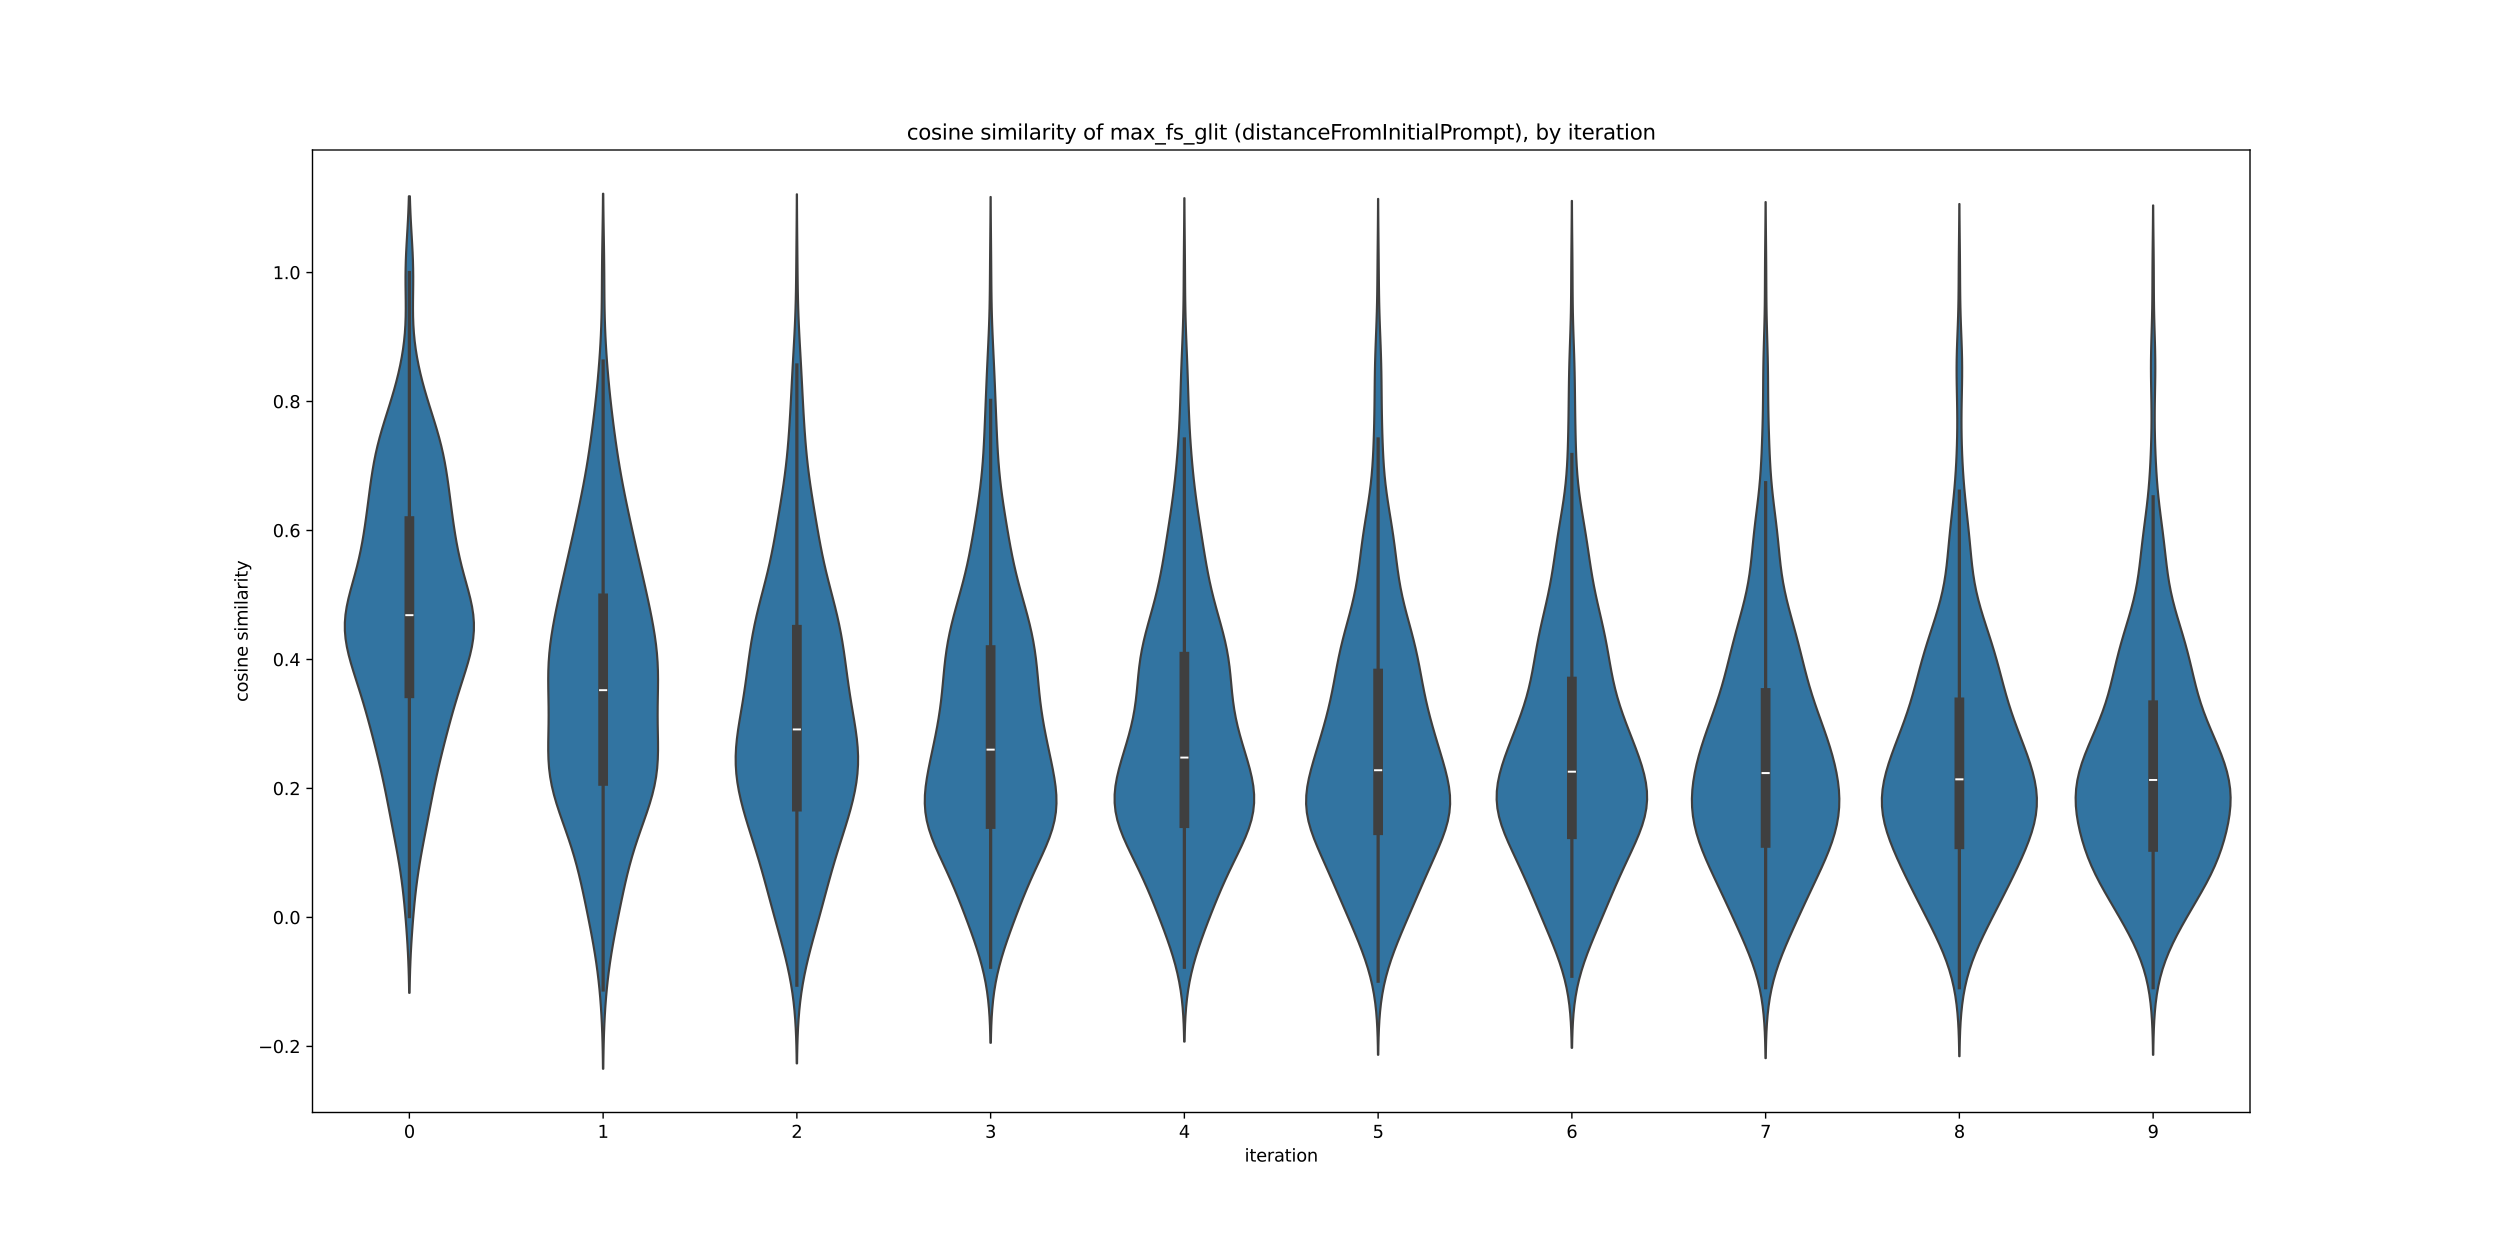<?xml version="1.0" encoding="utf-8" standalone="no"?>
<!DOCTYPE svg PUBLIC "-//W3C//DTD SVG 1.1//EN"
  "http://www.w3.org/Graphics/SVG/1.1/DTD/svg11.dtd">
<svg xmlns:xlink="http://www.w3.org/1999/xlink" width="1440pt" height="720pt" viewBox="0 0 1440 720" xmlns="http://www.w3.org/2000/svg" version="1.1">
 <defs>
  <style type="text/css">*{stroke-linejoin: round; stroke-linecap: butt}</style>
 </defs>
 <g id="figure_1">
  <g id="patch_1">
   <path d="M 0 720 
L 1440 720 
L 1440 0 
L 0 0 
z
" style="fill: #ffffff"/>
  </g>
  <g id="axes_1">
   <g id="patch_2">
    <path d="M 180 640.8 
L 1296 640.8 
L 1296 86.4 
L 180 86.4 
z
" style="fill: #ffffff"/>
   </g>
   <g id="PolyCollection_1">
    <defs>
     <path id="m5ae61b2f07" d="M 235.933 -148.134 
L 235.667 -148.134 
L 235.592 -152.768 
L 235.488 -157.402 
L 235.349 -162.037 
L 235.171 -166.671 
L 234.953 -171.305 
L 234.697 -175.94 
L 234.403 -180.574 
L 234.077 -185.208 
L 233.719 -189.843 
L 233.329 -194.477 
L 232.903 -199.111 
L 232.431 -203.746 
L 231.904 -208.38 
L 231.313 -213.014 
L 230.652 -217.649 
L 229.922 -222.283 
L 229.13 -226.917 
L 228.29 -231.552 
L 227.417 -236.186 
L 226.529 -240.82 
L 225.638 -245.455 
L 224.748 -250.089 
L 223.857 -254.723 
L 222.955 -259.358 
L 222.03 -263.992 
L 221.069 -268.626 
L 220.065 -273.261 
L 219.014 -277.895 
L 217.919 -282.529 
L 216.786 -287.164 
L 215.621 -291.798 
L 214.428 -296.433 
L 213.206 -301.067 
L 211.948 -305.701 
L 210.646 -310.336 
L 209.291 -314.97 
L 207.881 -319.604 
L 206.424 -324.239 
L 204.944 -328.873 
L 203.479 -333.507 
L 202.084 -338.142 
L 200.831 -342.776 
L 199.794 -347.41 
L 199.047 -352.045 
L 198.649 -356.679 
L 198.632 -361.313 
L 198.996 -365.948 
L 199.707 -370.582 
L 200.695 -375.216 
L 201.873 -379.851 
L 203.145 -384.485 
L 204.424 -389.119 
L 205.643 -393.754 
L 206.76 -398.388 
L 207.76 -403.022 
L 208.646 -407.657 
L 209.436 -412.291 
L 210.152 -416.925 
L 210.815 -421.56 
L 211.442 -426.194 
L 212.048 -430.828 
L 212.651 -435.463 
L 213.268 -440.097 
L 213.924 -444.731 
L 214.645 -449.366 
L 215.46 -454 
L 216.393 -458.635 
L 217.457 -463.269 
L 218.653 -467.903 
L 219.967 -472.538 
L 221.37 -477.172 
L 222.822 -481.806 
L 224.282 -486.441 
L 225.707 -491.075 
L 227.065 -495.709 
L 228.328 -500.344 
L 229.478 -504.978 
L 230.504 -509.612 
L 231.395 -514.247 
L 232.144 -518.881 
L 232.744 -523.515 
L 233.192 -528.15 
L 233.493 -532.784 
L 233.66 -537.418 
L 233.717 -542.053 
L 233.699 -546.687 
L 233.644 -551.321 
L 233.593 -555.956 
L 233.58 -560.59 
L 233.63 -565.224 
L 233.75 -569.859 
L 233.938 -574.493 
L 234.177 -579.127 
L 234.444 -583.762 
L 234.715 -588.396 
L 234.97 -593.03 
L 235.192 -597.665 
L 235.374 -602.299 
L 235.514 -606.933 
L 236.086 -606.933 
L 236.086 -606.933 
L 236.226 -602.299 
L 236.408 -597.665 
L 236.63 -593.03 
L 236.885 -588.396 
L 237.156 -583.762 
L 237.423 -579.127 
L 237.662 -574.493 
L 237.85 -569.859 
L 237.97 -565.224 
L 238.02 -560.59 
L 238.007 -555.956 
L 237.956 -551.321 
L 237.901 -546.687 
L 237.883 -542.053 
L 237.94 -537.418 
L 238.107 -532.784 
L 238.408 -528.15 
L 238.856 -523.515 
L 239.456 -518.881 
L 240.205 -514.247 
L 241.096 -509.612 
L 242.122 -504.978 
L 243.272 -500.344 
L 244.535 -495.709 
L 245.893 -491.075 
L 247.318 -486.441 
L 248.778 -481.806 
L 250.23 -477.172 
L 251.633 -472.538 
L 252.947 -467.903 
L 254.143 -463.269 
L 255.207 -458.635 
L 256.14 -454 
L 256.955 -449.366 
L 257.676 -444.731 
L 258.332 -440.097 
L 258.949 -435.463 
L 259.552 -430.828 
L 260.158 -426.194 
L 260.785 -421.56 
L 261.448 -416.925 
L 262.164 -412.291 
L 262.954 -407.657 
L 263.84 -403.022 
L 264.84 -398.388 
L 265.957 -393.754 
L 267.176 -389.119 
L 268.455 -384.485 
L 269.727 -379.851 
L 270.905 -375.216 
L 271.893 -370.582 
L 272.604 -365.948 
L 272.968 -361.313 
L 272.951 -356.679 
L 272.553 -352.045 
L 271.806 -347.41 
L 270.769 -342.776 
L 269.516 -338.142 
L 268.121 -333.507 
L 266.656 -328.873 
L 265.176 -324.239 
L 263.719 -319.604 
L 262.309 -314.97 
L 260.954 -310.336 
L 259.652 -305.701 
L 258.394 -301.067 
L 257.172 -296.433 
L 255.979 -291.798 
L 254.814 -287.164 
L 253.681 -282.529 
L 252.586 -277.895 
L 251.535 -273.261 
L 250.531 -268.626 
L 249.57 -263.992 
L 248.645 -259.358 
L 247.743 -254.723 
L 246.852 -250.089 
L 245.962 -245.455 
L 245.071 -240.82 
L 244.183 -236.186 
L 243.31 -231.552 
L 242.47 -226.917 
L 241.678 -222.283 
L 240.948 -217.649 
L 240.287 -213.014 
L 239.696 -208.38 
L 239.169 -203.746 
L 238.697 -199.111 
L 238.271 -194.477 
L 237.881 -189.843 
L 237.523 -185.208 
L 237.197 -180.574 
L 236.903 -175.94 
L 236.647 -171.305 
L 236.429 -166.671 
L 236.251 -162.037 
L 236.112 -157.402 
L 236.008 -152.768 
L 235.933 -148.134 
z
" style="stroke: #3f3f3f; stroke-width: 1.25"/>
    </defs>
    <g clip-path="url(#pe41ed42b40)">
     <use xlink:href="#m5ae61b2f07" x="0" y="720" style="fill: #3274a1; stroke: #3f3f3f; stroke-width: 1.25"/>
    </g>
   </g>
   <g id="PolyCollection_2">
    <defs>
     <path id="m334cb9a494" d="M 347.493 -104.4 
L 347.307 -104.4 
L 347.25 -109.491 
L 347.167 -114.582 
L 347.05 -119.673 
L 346.895 -124.764 
L 346.692 -129.855 
L 346.437 -134.945 
L 346.121 -140.036 
L 345.74 -145.127 
L 345.286 -150.218 
L 344.752 -155.309 
L 344.136 -160.4 
L 343.435 -165.491 
L 342.653 -170.582 
L 341.798 -175.673 
L 340.88 -180.764 
L 339.915 -185.855 
L 338.916 -190.945 
L 337.892 -196.036 
L 336.845 -201.127 
L 335.767 -206.218 
L 334.642 -211.309 
L 333.443 -216.4 
L 332.147 -221.491 
L 330.73 -226.582 
L 329.183 -231.673 
L 327.517 -236.764 
L 325.76 -241.855 
L 323.964 -246.945 
L 322.198 -252.036 
L 320.54 -257.127 
L 319.066 -262.218 
L 317.841 -267.309 
L 316.906 -272.4 
L 316.271 -277.491 
L 315.913 -282.582 
L 315.779 -287.673 
L 315.795 -292.764 
L 315.881 -297.855 
L 315.968 -302.945 
L 316.006 -308.036 
L 315.979 -313.127 
L 315.901 -318.218 
L 315.814 -323.309 
L 315.772 -328.4 
L 315.832 -333.491 
L 316.035 -338.582 
L 316.406 -343.673 
L 316.947 -348.764 
L 317.644 -353.855 
L 318.472 -358.945 
L 319.404 -364.036 
L 320.416 -369.127 
L 321.486 -374.218 
L 322.598 -379.309 
L 323.739 -384.4 
L 324.898 -389.491 
L 326.064 -394.582 
L 327.23 -399.673 
L 328.389 -404.764 
L 329.535 -409.855 
L 330.666 -414.945 
L 331.78 -420.036 
L 332.874 -425.127 
L 333.943 -430.218 
L 334.979 -435.309 
L 335.974 -440.4 
L 336.919 -445.491 
L 337.81 -450.582 
L 338.645 -455.673 
L 339.427 -460.764 
L 340.163 -465.855 
L 340.86 -470.945 
L 341.523 -476.036 
L 342.154 -481.127 
L 342.753 -486.218 
L 343.316 -491.309 
L 343.84 -496.4 
L 344.324 -501.491 
L 344.766 -506.582 
L 345.167 -511.673 
L 345.525 -516.764 
L 345.836 -521.855 
L 346.097 -526.945 
L 346.305 -532.036 
L 346.46 -537.127 
L 346.567 -542.218 
L 346.636 -547.309 
L 346.678 -552.4 
L 346.71 -557.491 
L 346.743 -562.582 
L 346.787 -567.673 
L 346.845 -572.764 
L 346.917 -577.855 
L 346.997 -582.945 
L 347.08 -588.036 
L 347.157 -593.127 
L 347.224 -598.218 
L 347.279 -603.309 
L 347.321 -608.4 
L 347.479 -608.4 
L 347.479 -608.4 
L 347.521 -603.309 
L 347.576 -598.218 
L 347.643 -593.127 
L 347.72 -588.036 
L 347.803 -582.945 
L 347.883 -577.855 
L 347.955 -572.764 
L 348.013 -567.673 
L 348.057 -562.582 
L 348.09 -557.491 
L 348.122 -552.4 
L 348.164 -547.309 
L 348.233 -542.218 
L 348.34 -537.127 
L 348.495 -532.036 
L 348.703 -526.945 
L 348.964 -521.855 
L 349.275 -516.764 
L 349.633 -511.673 
L 350.034 -506.582 
L 350.476 -501.491 
L 350.96 -496.4 
L 351.484 -491.309 
L 352.047 -486.218 
L 352.646 -481.127 
L 353.277 -476.036 
L 353.94 -470.945 
L 354.637 -465.855 
L 355.373 -460.764 
L 356.155 -455.673 
L 356.99 -450.582 
L 357.881 -445.491 
L 358.826 -440.4 
L 359.821 -435.309 
L 360.857 -430.218 
L 361.926 -425.127 
L 363.02 -420.036 
L 364.134 -414.945 
L 365.265 -409.855 
L 366.411 -404.764 
L 367.57 -399.673 
L 368.736 -394.582 
L 369.902 -389.491 
L 371.061 -384.4 
L 372.202 -379.309 
L 373.314 -374.218 
L 374.384 -369.127 
L 375.396 -364.036 
L 376.328 -358.945 
L 377.156 -353.855 
L 377.853 -348.764 
L 378.394 -343.673 
L 378.765 -338.582 
L 378.968 -333.491 
L 379.028 -328.4 
L 378.986 -323.309 
L 378.899 -318.218 
L 378.821 -313.127 
L 378.794 -308.036 
L 378.832 -302.945 
L 378.919 -297.855 
L 379.005 -292.764 
L 379.021 -287.673 
L 378.887 -282.582 
L 378.529 -277.491 
L 377.894 -272.4 
L 376.959 -267.309 
L 375.734 -262.218 
L 374.26 -257.127 
L 372.602 -252.036 
L 370.836 -246.945 
L 369.04 -241.855 
L 367.283 -236.764 
L 365.617 -231.673 
L 364.07 -226.582 
L 362.653 -221.491 
L 361.357 -216.4 
L 360.158 -211.309 
L 359.033 -206.218 
L 357.955 -201.127 
L 356.908 -196.036 
L 355.884 -190.945 
L 354.885 -185.855 
L 353.92 -180.764 
L 353.002 -175.673 
L 352.147 -170.582 
L 351.365 -165.491 
L 350.664 -160.4 
L 350.048 -155.309 
L 349.514 -150.218 
L 349.06 -145.127 
L 348.679 -140.036 
L 348.363 -134.945 
L 348.108 -129.855 
L 347.905 -124.764 
L 347.75 -119.673 
L 347.633 -114.582 
L 347.55 -109.491 
L 347.493 -104.4 
z
" style="stroke: #3f3f3f; stroke-width: 1.25"/>
    </defs>
    <g clip-path="url(#pe41ed42b40)">
     <use xlink:href="#m334cb9a494" x="0" y="720" style="fill: #3274a1; stroke: #3f3f3f; stroke-width: 1.25"/>
    </g>
   </g>
   <g id="PolyCollection_3">
    <defs>
     <path id="me77d88228e" d="M 459.102 -107.495 
L 458.898 -107.495 
L 458.828 -112.551 
L 458.721 -117.607 
L 458.563 -122.663 
L 458.338 -127.72 
L 458.029 -132.776 
L 457.619 -137.832 
L 457.092 -142.888 
L 456.434 -147.945 
L 455.637 -153.001 
L 454.702 -158.057 
L 453.634 -163.113 
L 452.45 -168.17 
L 451.172 -173.226 
L 449.826 -178.282 
L 448.443 -183.338 
L 447.046 -188.395 
L 445.656 -193.451 
L 444.28 -198.507 
L 442.917 -203.563 
L 441.553 -208.62 
L 440.17 -213.676 
L 438.747 -218.732 
L 437.272 -223.788 
L 435.74 -228.845 
L 434.162 -233.901 
L 432.562 -238.957 
L 430.974 -244.014 
L 429.44 -249.07 
L 428.004 -254.126 
L 426.712 -259.182 
L 425.607 -264.239 
L 424.731 -269.295 
L 424.117 -274.351 
L 423.788 -279.407 
L 423.75 -284.464 
L 423.99 -289.52 
L 424.471 -294.576 
L 425.139 -299.632 
L 425.93 -304.689 
L 426.777 -309.745 
L 427.626 -314.801 
L 428.437 -319.857 
L 429.195 -324.914 
L 429.903 -329.97 
L 430.581 -335.026 
L 431.262 -340.082 
L 431.981 -345.139 
L 432.772 -350.195 
L 433.662 -355.251 
L 434.666 -360.307 
L 435.785 -365.364 
L 437.002 -370.42 
L 438.289 -375.476 
L 439.604 -380.532 
L 440.904 -385.589 
L 442.151 -390.645 
L 443.32 -395.701 
L 444.4 -400.757 
L 445.399 -405.814 
L 446.334 -410.87 
L 447.225 -415.926 
L 448.09 -420.982 
L 448.938 -426.039 
L 449.766 -431.095 
L 450.565 -436.151 
L 451.319 -441.207 
L 452.016 -446.264 
L 452.644 -451.32 
L 453.2 -456.376 
L 453.687 -461.432 
L 454.113 -466.489 
L 454.489 -471.545 
L 454.825 -476.601 
L 455.13 -481.657 
L 455.414 -486.714 
L 455.683 -491.77 
L 455.945 -496.826 
L 456.207 -501.883 
L 456.475 -506.939 
L 456.751 -511.995 
L 457.034 -517.051 
L 457.317 -522.108 
L 457.588 -527.164 
L 457.836 -532.22 
L 458.051 -537.276 
L 458.227 -542.333 
L 458.363 -547.389 
L 458.465 -552.445 
L 458.541 -557.501 
L 458.6 -562.558 
L 458.65 -567.614 
L 458.698 -572.67 
L 458.744 -577.726 
L 458.791 -582.783 
L 458.835 -587.839 
L 458.876 -592.895 
L 458.911 -597.951 
L 458.939 -603.008 
L 458.96 -608.064 
L 459.04 -608.064 
L 459.04 -608.064 
L 459.061 -603.008 
L 459.089 -597.951 
L 459.124 -592.895 
L 459.165 -587.839 
L 459.209 -582.783 
L 459.256 -577.726 
L 459.302 -572.67 
L 459.35 -567.614 
L 459.4 -562.558 
L 459.459 -557.501 
L 459.535 -552.445 
L 459.637 -547.389 
L 459.773 -542.333 
L 459.949 -537.276 
L 460.164 -532.22 
L 460.412 -527.164 
L 460.683 -522.108 
L 460.966 -517.051 
L 461.249 -511.995 
L 461.525 -506.939 
L 461.793 -501.883 
L 462.055 -496.826 
L 462.317 -491.77 
L 462.586 -486.714 
L 462.87 -481.657 
L 463.175 -476.601 
L 463.511 -471.545 
L 463.887 -466.489 
L 464.313 -461.432 
L 464.8 -456.376 
L 465.356 -451.32 
L 465.984 -446.264 
L 466.681 -441.207 
L 467.435 -436.151 
L 468.234 -431.095 
L 469.062 -426.039 
L 469.91 -420.982 
L 470.775 -415.926 
L 471.666 -410.87 
L 472.601 -405.814 
L 473.6 -400.757 
L 474.68 -395.701 
L 475.849 -390.645 
L 477.096 -385.589 
L 478.396 -380.532 
L 479.711 -375.476 
L 480.998 -370.42 
L 482.215 -365.364 
L 483.334 -360.307 
L 484.338 -355.251 
L 485.228 -350.195 
L 486.019 -345.139 
L 486.738 -340.082 
L 487.419 -335.026 
L 488.097 -329.97 
L 488.805 -324.914 
L 489.563 -319.857 
L 490.374 -314.801 
L 491.223 -309.745 
L 492.07 -304.689 
L 492.861 -299.632 
L 493.529 -294.576 
L 494.01 -289.52 
L 494.25 -284.464 
L 494.212 -279.407 
L 493.883 -274.351 
L 493.269 -269.295 
L 492.393 -264.239 
L 491.288 -259.182 
L 489.996 -254.126 
L 488.56 -249.07 
L 487.026 -244.014 
L 485.438 -238.957 
L 483.838 -233.901 
L 482.26 -228.845 
L 480.728 -223.788 
L 479.253 -218.732 
L 477.83 -213.676 
L 476.447 -208.62 
L 475.083 -203.563 
L 473.72 -198.507 
L 472.344 -193.451 
L 470.954 -188.395 
L 469.557 -183.338 
L 468.174 -178.282 
L 466.828 -173.226 
L 465.55 -168.17 
L 464.366 -163.113 
L 463.298 -158.057 
L 462.363 -153.001 
L 461.566 -147.945 
L 460.908 -142.888 
L 460.381 -137.832 
L 459.971 -132.776 
L 459.662 -127.72 
L 459.437 -122.663 
L 459.279 -117.607 
L 459.172 -112.551 
L 459.102 -107.495 
z
" style="stroke: #3f3f3f; stroke-width: 1.25"/>
    </defs>
    <g clip-path="url(#pe41ed42b40)">
     <use xlink:href="#me77d88228e" x="0" y="720" style="fill: #3274a1; stroke: #3f3f3f; stroke-width: 1.25"/>
    </g>
   </g>
   <g id="PolyCollection_4">
    <defs>
     <path id="m3f8d236b7d" d="M 570.735 -119.358 
L 570.465 -119.358 
L 570.367 -124.279 
L 570.211 -129.2 
L 569.977 -134.121 
L 569.638 -139.041 
L 569.166 -143.962 
L 568.538 -148.883 
L 567.732 -153.804 
L 566.736 -158.725 
L 565.551 -163.646 
L 564.188 -168.567 
L 562.67 -173.488 
L 561.027 -178.409 
L 559.292 -183.33 
L 557.492 -188.251 
L 555.643 -193.171 
L 553.747 -198.092 
L 551.794 -203.013 
L 549.765 -207.934 
L 547.644 -212.855 
L 545.433 -217.776 
L 543.16 -222.697 
L 540.888 -227.618 
L 538.709 -232.539 
L 536.735 -237.46 
L 535.075 -242.381 
L 533.819 -247.301 
L 533.017 -252.222 
L 532.676 -257.143 
L 532.756 -262.064 
L 533.19 -266.985 
L 533.891 -271.906 
L 534.774 -276.827 
L 535.764 -281.748 
L 536.803 -286.669 
L 537.843 -291.59 
L 538.849 -296.511 
L 539.79 -301.431 
L 540.642 -306.352 
L 541.389 -311.273 
L 542.029 -316.194 
L 542.572 -321.115 
L 543.048 -326.036 
L 543.501 -330.957 
L 543.98 -335.878 
L 544.535 -340.799 
L 545.21 -345.72 
L 546.031 -350.641 
L 547.01 -355.561 
L 548.136 -360.482 
L 549.385 -365.403 
L 550.719 -370.324 
L 552.091 -375.245 
L 553.454 -380.166 
L 554.766 -385.087 
L 555.998 -390.008 
L 557.132 -394.929 
L 558.171 -399.85 
L 559.126 -404.77 
L 560.019 -409.691 
L 560.868 -414.612 
L 561.688 -419.533 
L 562.482 -424.454 
L 563.243 -429.375 
L 563.956 -434.296 
L 564.604 -439.217 
L 565.175 -444.138 
L 565.663 -449.059 
L 566.07 -453.98 
L 566.406 -458.9 
L 566.688 -463.821 
L 566.933 -468.742 
L 567.154 -473.663 
L 567.361 -478.584 
L 567.562 -483.505 
L 567.759 -488.426 
L 567.957 -493.347 
L 568.159 -498.268 
L 568.368 -503.189 
L 568.587 -508.11 
L 568.816 -513.03 
L 569.05 -517.951 
L 569.281 -522.872 
L 569.499 -527.793 
L 569.692 -532.714 
L 569.853 -537.635 
L 569.979 -542.556 
L 570.072 -547.477 
L 570.138 -552.398 
L 570.186 -557.319 
L 570.224 -562.24 
L 570.26 -567.16 
L 570.298 -572.081 
L 570.341 -577.002 
L 570.386 -581.923 
L 570.43 -586.844 
L 570.472 -591.765 
L 570.508 -596.686 
L 570.537 -601.607 
L 570.559 -606.528 
L 570.641 -606.528 
L 570.641 -606.528 
L 570.663 -601.607 
L 570.692 -596.686 
L 570.728 -591.765 
L 570.77 -586.844 
L 570.814 -581.923 
L 570.859 -577.002 
L 570.902 -572.081 
L 570.94 -567.16 
L 570.976 -562.24 
L 571.014 -557.319 
L 571.062 -552.398 
L 571.128 -547.477 
L 571.221 -542.556 
L 571.347 -537.635 
L 571.508 -532.714 
L 571.702 -527.793 
L 571.919 -522.872 
L 572.15 -517.951 
L 572.384 -513.03 
L 572.613 -508.11 
L 572.832 -503.189 
L 573.041 -498.268 
L 573.243 -493.347 
L 573.441 -488.426 
L 573.638 -483.505 
L 573.839 -478.584 
L 574.046 -473.663 
L 574.267 -468.742 
L 574.512 -463.821 
L 574.794 -458.9 
L 575.13 -453.98 
L 575.537 -449.059 
L 576.025 -444.138 
L 576.596 -439.217 
L 577.244 -434.296 
L 577.957 -429.375 
L 578.718 -424.454 
L 579.512 -419.533 
L 580.332 -414.612 
L 581.181 -409.691 
L 582.074 -404.77 
L 583.029 -399.85 
L 584.068 -394.929 
L 585.202 -390.008 
L 586.434 -385.087 
L 587.746 -380.166 
L 589.109 -375.245 
L 590.481 -370.324 
L 591.815 -365.403 
L 593.064 -360.482 
L 594.19 -355.561 
L 595.169 -350.641 
L 595.99 -345.72 
L 596.665 -340.799 
L 597.22 -335.878 
L 597.699 -330.957 
L 598.152 -326.036 
L 598.628 -321.115 
L 599.171 -316.194 
L 599.811 -311.273 
L 600.558 -306.352 
L 601.41 -301.431 
L 602.351 -296.511 
L 603.357 -291.59 
L 604.397 -286.669 
L 605.436 -281.748 
L 606.426 -276.827 
L 607.309 -271.906 
L 608.01 -266.985 
L 608.444 -262.064 
L 608.524 -257.143 
L 608.183 -252.222 
L 607.381 -247.301 
L 606.125 -242.381 
L 604.465 -237.46 
L 602.491 -232.539 
L 600.312 -227.618 
L 598.04 -222.697 
L 595.767 -217.776 
L 593.556 -212.855 
L 591.435 -207.934 
L 589.406 -203.013 
L 587.453 -198.092 
L 585.557 -193.171 
L 583.708 -188.251 
L 581.908 -183.33 
L 580.173 -178.409 
L 578.53 -173.488 
L 577.012 -168.567 
L 575.649 -163.646 
L 574.464 -158.725 
L 573.468 -153.804 
L 572.662 -148.883 
L 572.034 -143.962 
L 571.562 -139.041 
L 571.223 -134.121 
L 570.989 -129.2 
L 570.833 -124.279 
L 570.735 -119.358 
z
" style="stroke: #3f3f3f; stroke-width: 1.25"/>
    </defs>
    <g clip-path="url(#pe41ed42b40)">
     <use xlink:href="#m3f8d236b7d" x="0" y="720" style="fill: #3274a1; stroke: #3f3f3f; stroke-width: 1.25"/>
    </g>
   </g>
   <g id="PolyCollection_5">
    <defs>
     <path id="me1b18aded7" d="M 682.338 -120.048 
L 682.062 -120.048 
L 681.96 -124.955 
L 681.799 -129.862 
L 681.554 -134.769 
L 681.2 -139.676 
L 680.709 -144.583 
L 680.055 -149.49 
L 679.218 -154.397 
L 678.189 -159.304 
L 676.967 -164.21 
L 675.566 -169.117 
L 674.01 -174.024 
L 672.328 -178.931 
L 670.551 -183.838 
L 668.705 -188.745 
L 666.804 -193.652 
L 664.852 -198.559 
L 662.839 -203.466 
L 660.747 -208.373 
L 658.56 -213.28 
L 656.275 -218.187 
L 653.91 -223.094 
L 651.516 -228.001 
L 649.177 -232.908 
L 646.999 -237.815 
L 645.101 -242.722 
L 643.593 -247.629 
L 642.558 -252.536 
L 642.038 -257.443 
L 642.032 -262.35 
L 642.496 -267.257 
L 643.355 -272.164 
L 644.517 -277.071 
L 645.88 -281.978 
L 647.346 -286.885 
L 648.823 -291.792 
L 650.23 -296.699 
L 651.502 -301.606 
L 652.593 -306.513 
L 653.484 -311.42 
L 654.185 -316.327 
L 654.738 -321.234 
L 655.204 -326.141 
L 655.665 -331.047 
L 656.199 -335.954 
L 656.872 -340.861 
L 657.724 -345.768 
L 658.763 -350.675 
L 659.964 -355.582 
L 661.28 -360.489 
L 662.65 -365.396 
L 664.012 -370.303 
L 665.315 -375.21 
L 666.525 -380.117 
L 667.628 -385.024 
L 668.626 -389.931 
L 669.536 -394.838 
L 670.38 -399.745 
L 671.183 -404.652 
L 671.963 -409.559 
L 672.73 -414.466 
L 673.487 -419.373 
L 674.225 -424.28 
L 674.933 -429.187 
L 675.599 -434.094 
L 676.215 -439.001 
L 676.777 -443.908 
L 677.285 -448.815 
L 677.745 -453.722 
L 678.159 -458.629 
L 678.531 -463.536 
L 678.861 -468.443 
L 679.149 -473.35 
L 679.396 -478.257 
L 679.605 -483.164 
L 679.785 -488.071 
L 679.947 -492.977 
L 680.102 -497.884 
L 680.263 -502.791 
L 680.436 -507.698 
L 680.623 -512.605 
L 680.821 -517.512 
L 681.02 -522.419 
L 681.209 -527.326 
L 681.378 -532.233 
L 681.518 -537.14 
L 681.626 -542.047 
L 681.704 -546.954 
L 681.758 -551.861 
L 681.796 -556.768 
L 681.827 -561.675 
L 681.858 -566.582 
L 681.894 -571.489 
L 681.935 -576.396 
L 681.98 -581.303 
L 682.026 -586.21 
L 682.068 -591.117 
L 682.105 -596.024 
L 682.135 -600.931 
L 682.158 -605.838 
L 682.242 -605.838 
L 682.242 -605.838 
L 682.265 -600.931 
L 682.295 -596.024 
L 682.332 -591.117 
L 682.374 -586.21 
L 682.42 -581.303 
L 682.465 -576.396 
L 682.506 -571.489 
L 682.542 -566.582 
L 682.573 -561.675 
L 682.604 -556.768 
L 682.642 -551.861 
L 682.696 -546.954 
L 682.774 -542.047 
L 682.882 -537.14 
L 683.022 -532.233 
L 683.191 -527.326 
L 683.38 -522.419 
L 683.579 -517.512 
L 683.777 -512.605 
L 683.964 -507.698 
L 684.137 -502.791 
L 684.298 -497.884 
L 684.453 -492.977 
L 684.615 -488.071 
L 684.795 -483.164 
L 685.004 -478.257 
L 685.251 -473.35 
L 685.539 -468.443 
L 685.869 -463.536 
L 686.241 -458.629 
L 686.655 -453.722 
L 687.115 -448.815 
L 687.623 -443.908 
L 688.185 -439.001 
L 688.801 -434.094 
L 689.467 -429.187 
L 690.175 -424.28 
L 690.913 -419.373 
L 691.67 -414.466 
L 692.437 -409.559 
L 693.217 -404.652 
L 694.02 -399.745 
L 694.864 -394.838 
L 695.774 -389.931 
L 696.772 -385.024 
L 697.875 -380.117 
L 699.085 -375.21 
L 700.388 -370.303 
L 701.75 -365.396 
L 703.12 -360.489 
L 704.436 -355.582 
L 705.637 -350.675 
L 706.676 -345.768 
L 707.528 -340.861 
L 708.201 -335.954 
L 708.735 -331.047 
L 709.196 -326.141 
L 709.662 -321.234 
L 710.215 -316.327 
L 710.916 -311.42 
L 711.807 -306.513 
L 712.898 -301.606 
L 714.17 -296.699 
L 715.577 -291.792 
L 717.054 -286.885 
L 718.52 -281.978 
L 719.883 -277.071 
L 721.045 -272.164 
L 721.904 -267.257 
L 722.368 -262.35 
L 722.362 -257.443 
L 721.842 -252.536 
L 720.807 -247.629 
L 719.299 -242.722 
L 717.401 -237.815 
L 715.223 -232.908 
L 712.884 -228.001 
L 710.49 -223.094 
L 708.125 -218.187 
L 705.84 -213.28 
L 703.653 -208.373 
L 701.561 -203.466 
L 699.548 -198.559 
L 697.596 -193.652 
L 695.695 -188.745 
L 693.849 -183.838 
L 692.072 -178.931 
L 690.39 -174.024 
L 688.834 -169.117 
L 687.433 -164.21 
L 686.211 -159.304 
L 685.182 -154.397 
L 684.345 -149.49 
L 683.691 -144.583 
L 683.2 -139.676 
L 682.846 -134.769 
L 682.601 -129.862 
L 682.44 -124.955 
L 682.338 -120.048 
z
" style="stroke: #3f3f3f; stroke-width: 1.25"/>
    </defs>
    <g clip-path="url(#pe41ed42b40)">
     <use xlink:href="#me1b18aded7" x="0" y="720" style="fill: #3274a1; stroke: #3f3f3f; stroke-width: 1.25"/>
    </g>
   </g>
   <g id="PolyCollection_6">
    <defs>
     <path id="md4eb07f1c6" d="M 793.892 -112.454 
L 793.708 -112.454 
L 793.637 -117.434 
L 793.521 -122.413 
L 793.34 -127.393 
L 793.067 -132.372 
L 792.672 -137.352 
L 792.123 -142.331 
L 791.39 -147.31 
L 790.446 -152.29 
L 789.28 -157.269 
L 787.889 -162.249 
L 786.289 -167.228 
L 784.505 -172.208 
L 782.576 -177.187 
L 780.54 -182.166 
L 778.436 -187.146 
L 776.297 -192.125 
L 774.145 -197.105 
L 771.992 -202.084 
L 769.836 -207.064 
L 767.67 -212.043 
L 765.481 -217.022 
L 763.269 -222.002 
L 761.056 -226.981 
L 758.893 -231.961 
L 756.869 -236.94 
L 755.095 -241.92 
L 753.689 -246.899 
L 752.748 -251.879 
L 752.326 -256.858 
L 752.425 -261.837 
L 752.991 -266.817 
L 753.937 -271.796 
L 755.155 -276.776 
L 756.545 -281.755 
L 758.023 -286.735 
L 759.529 -291.714 
L 761.017 -296.693 
L 762.454 -301.673 
L 763.816 -306.652 
L 765.08 -311.632 
L 766.236 -316.611 
L 767.288 -321.591 
L 768.258 -326.57 
L 769.186 -331.549 
L 770.122 -336.529 
L 771.116 -341.508 
L 772.206 -346.488 
L 773.405 -351.467 
L 774.698 -356.447 
L 776.047 -361.426 
L 777.392 -366.405 
L 778.673 -371.385 
L 779.839 -376.364 
L 780.86 -381.344 
L 781.73 -386.323 
L 782.473 -391.303 
L 783.131 -396.282 
L 783.754 -401.262 
L 784.391 -406.241 
L 785.075 -411.22 
L 785.819 -416.2 
L 786.611 -421.179 
L 787.418 -426.159 
L 788.202 -431.138 
L 788.92 -436.118 
L 789.543 -441.097 
L 790.058 -446.076 
L 790.468 -451.056 
L 790.786 -456.035 
L 791.035 -461.015 
L 791.232 -465.994 
L 791.392 -470.974 
L 791.521 -475.953 
L 791.623 -480.932 
L 791.701 -485.912 
L 791.76 -490.891 
L 791.81 -495.871 
L 791.866 -500.85 
L 791.941 -505.83 
L 792.047 -510.809 
L 792.186 -515.788 
L 792.356 -520.768 
L 792.543 -525.747 
L 792.733 -530.727 
L 792.91 -535.706 
L 793.061 -540.686 
L 793.181 -545.665 
L 793.27 -550.645 
L 793.336 -555.624 
L 793.386 -560.603 
L 793.43 -565.583 
L 793.474 -570.562 
L 793.521 -575.542 
L 793.57 -580.521 
L 793.618 -585.501 
L 793.663 -590.48 
L 793.702 -595.459 
L 793.734 -600.439 
L 793.758 -605.418 
L 793.842 -605.418 
L 793.842 -605.418 
L 793.866 -600.439 
L 793.898 -595.459 
L 793.937 -590.48 
L 793.982 -585.501 
L 794.03 -580.521 
L 794.079 -575.542 
L 794.126 -570.562 
L 794.17 -565.583 
L 794.214 -560.603 
L 794.264 -555.624 
L 794.33 -550.645 
L 794.419 -545.665 
L 794.539 -540.686 
L 794.69 -535.706 
L 794.867 -530.727 
L 795.057 -525.747 
L 795.244 -520.768 
L 795.414 -515.788 
L 795.553 -510.809 
L 795.659 -505.83 
L 795.734 -500.85 
L 795.79 -495.871 
L 795.84 -490.891 
L 795.899 -485.912 
L 795.977 -480.932 
L 796.079 -475.953 
L 796.208 -470.974 
L 796.368 -465.994 
L 796.565 -461.015 
L 796.814 -456.035 
L 797.132 -451.056 
L 797.542 -446.076 
L 798.057 -441.097 
L 798.68 -436.118 
L 799.398 -431.138 
L 800.182 -426.159 
L 800.989 -421.179 
L 801.781 -416.2 
L 802.525 -411.22 
L 803.209 -406.241 
L 803.846 -401.262 
L 804.469 -396.282 
L 805.127 -391.303 
L 805.87 -386.323 
L 806.74 -381.344 
L 807.761 -376.364 
L 808.927 -371.385 
L 810.208 -366.405 
L 811.553 -361.426 
L 812.902 -356.447 
L 814.195 -351.467 
L 815.394 -346.488 
L 816.484 -341.508 
L 817.478 -336.529 
L 818.414 -331.549 
L 819.342 -326.57 
L 820.312 -321.591 
L 821.364 -316.611 
L 822.52 -311.632 
L 823.784 -306.652 
L 825.146 -301.673 
L 826.583 -296.693 
L 828.071 -291.714 
L 829.577 -286.735 
L 831.055 -281.755 
L 832.445 -276.776 
L 833.663 -271.796 
L 834.609 -266.817 
L 835.175 -261.837 
L 835.274 -256.858 
L 834.852 -251.879 
L 833.911 -246.899 
L 832.505 -241.92 
L 830.731 -236.94 
L 828.707 -231.961 
L 826.544 -226.981 
L 824.331 -222.002 
L 822.119 -217.022 
L 819.93 -212.043 
L 817.764 -207.064 
L 815.608 -202.084 
L 813.455 -197.105 
L 811.303 -192.125 
L 809.164 -187.146 
L 807.06 -182.166 
L 805.024 -177.187 
L 803.095 -172.208 
L 801.311 -167.228 
L 799.711 -162.249 
L 798.32 -157.269 
L 797.154 -152.29 
L 796.21 -147.31 
L 795.477 -142.331 
L 794.928 -137.352 
L 794.533 -132.372 
L 794.26 -127.393 
L 794.079 -122.413 
L 793.963 -117.434 
L 793.892 -112.454 
z
" style="stroke: #3f3f3f; stroke-width: 1.25"/>
    </defs>
    <g clip-path="url(#pe41ed42b40)">
     <use xlink:href="#md4eb07f1c6" x="0" y="720" style="fill: #3274a1; stroke: #3f3f3f; stroke-width: 1.25"/>
    </g>
   </g>
   <g id="PolyCollection_7">
    <defs>
     <path id="mcdd964dc55" d="M 905.521 -116.455 
L 905.279 -116.455 
L 905.184 -121.382 
L 905.03 -126.309 
L 904.791 -131.237 
L 904.437 -136.164 
L 903.932 -141.092 
L 903.244 -146.019 
L 902.344 -150.946 
L 901.213 -155.874 
L 899.851 -160.801 
L 898.27 -165.728 
L 896.503 -170.656 
L 894.593 -175.583 
L 892.586 -180.511 
L 890.528 -185.438 
L 888.449 -190.365 
L 886.367 -195.293 
L 884.282 -200.22 
L 882.181 -205.147 
L 880.046 -210.075 
L 877.859 -215.002 
L 875.613 -219.929 
L 873.321 -224.857 
L 871.022 -229.784 
L 868.785 -234.712 
L 866.705 -239.639 
L 864.894 -244.566 
L 863.463 -249.494 
L 862.503 -254.421 
L 862.07 -259.348 
L 862.17 -264.276 
L 862.768 -269.203 
L 863.793 -274.131 
L 865.161 -279.058 
L 866.781 -283.985 
L 868.57 -288.913 
L 870.457 -293.84 
L 872.373 -298.767 
L 874.259 -303.695 
L 876.059 -308.622 
L 877.723 -313.549 
L 879.216 -318.477 
L 880.524 -323.404 
L 881.655 -328.332 
L 882.64 -333.259 
L 883.533 -338.186 
L 884.393 -343.114 
L 885.277 -348.041 
L 886.226 -352.968 
L 887.255 -357.896 
L 888.355 -362.823 
L 889.492 -367.751 
L 890.621 -372.678 
L 891.7 -377.605 
L 892.695 -382.533 
L 893.595 -387.46 
L 894.408 -392.387 
L 895.162 -397.315 
L 895.891 -402.242 
L 896.628 -407.169 
L 897.395 -412.097 
L 898.195 -417.024 
L 899.013 -421.952 
L 899.816 -426.879 
L 900.569 -431.806 
L 901.238 -436.734 
L 901.8 -441.661 
L 902.248 -446.588 
L 902.592 -451.516 
L 902.849 -456.443 
L 903.041 -461.371 
L 903.188 -466.298 
L 903.303 -471.225 
L 903.397 -476.153 
L 903.474 -481.08 
L 903.539 -486.007 
L 903.597 -490.935 
L 903.658 -495.862 
L 903.731 -500.789 
L 903.825 -505.717 
L 903.945 -510.644 
L 904.09 -515.572 
L 904.253 -520.499 
L 904.422 -525.426 
L 904.581 -530.354 
L 904.719 -535.281 
L 904.828 -540.208 
L 904.906 -545.136 
L 904.958 -550.063 
L 904.992 -554.991 
L 905.017 -559.918 
L 905.044 -564.845 
L 905.076 -569.773 
L 905.117 -574.7 
L 905.163 -579.627 
L 905.212 -584.555 
L 905.258 -589.482 
L 905.299 -594.409 
L 905.332 -599.337 
L 905.356 -604.264 
L 905.443 -604.264 
L 905.443 -604.264 
L 905.468 -599.337 
L 905.501 -594.409 
L 905.542 -589.482 
L 905.588 -584.555 
L 905.637 -579.627 
L 905.683 -574.7 
L 905.724 -569.773 
L 905.756 -564.845 
L 905.783 -559.918 
L 905.808 -554.991 
L 905.842 -550.063 
L 905.894 -545.136 
L 905.972 -540.208 
L 906.081 -535.281 
L 906.219 -530.354 
L 906.378 -525.426 
L 906.547 -520.499 
L 906.71 -515.572 
L 906.855 -510.644 
L 906.975 -505.717 
L 907.069 -500.789 
L 907.142 -495.862 
L 907.203 -490.935 
L 907.261 -486.007 
L 907.326 -481.08 
L 907.403 -476.153 
L 907.497 -471.225 
L 907.612 -466.298 
L 907.759 -461.371 
L 907.951 -456.443 
L 908.208 -451.516 
L 908.552 -446.588 
L 909 -441.661 
L 909.562 -436.734 
L 910.231 -431.806 
L 910.984 -426.879 
L 911.787 -421.952 
L 912.605 -417.024 
L 913.405 -412.097 
L 914.172 -407.169 
L 914.909 -402.242 
L 915.638 -397.315 
L 916.392 -392.387 
L 917.205 -387.46 
L 918.105 -382.533 
L 919.1 -377.605 
L 920.179 -372.678 
L 921.308 -367.751 
L 922.445 -362.823 
L 923.545 -357.896 
L 924.574 -352.968 
L 925.523 -348.041 
L 926.407 -343.114 
L 927.267 -338.186 
L 928.16 -333.259 
L 929.145 -328.332 
L 930.276 -323.404 
L 931.584 -318.477 
L 933.077 -313.549 
L 934.741 -308.622 
L 936.541 -303.695 
L 938.427 -298.767 
L 940.343 -293.84 
L 942.23 -288.913 
L 944.019 -283.985 
L 945.639 -279.058 
L 947.007 -274.131 
L 948.032 -269.203 
L 948.63 -264.276 
L 948.73 -259.348 
L 948.297 -254.421 
L 947.337 -249.494 
L 945.906 -244.566 
L 944.095 -239.639 
L 942.015 -234.712 
L 939.778 -229.784 
L 937.479 -224.857 
L 935.187 -219.929 
L 932.941 -215.002 
L 930.754 -210.075 
L 928.619 -205.147 
L 926.518 -200.22 
L 924.433 -195.293 
L 922.351 -190.365 
L 920.272 -185.438 
L 918.214 -180.511 
L 916.207 -175.583 
L 914.297 -170.656 
L 912.53 -165.728 
L 910.949 -160.801 
L 909.587 -155.874 
L 908.456 -150.946 
L 907.556 -146.019 
L 906.868 -141.092 
L 906.363 -136.164 
L 906.009 -131.237 
L 905.77 -126.309 
L 905.616 -121.382 
L 905.521 -116.455 
z
" style="stroke: #3f3f3f; stroke-width: 1.25"/>
    </defs>
    <g clip-path="url(#pe41ed42b40)">
     <use xlink:href="#mcdd964dc55" x="0" y="720" style="fill: #3274a1; stroke: #3f3f3f; stroke-width: 1.25"/>
    </g>
   </g>
   <g id="PolyCollection_8">
    <defs>
     <path id="m9924c61eab" d="M 1017.097 -110.517 
L 1016.903 -110.517 
L 1016.829 -115.497 
L 1016.708 -120.478 
L 1016.522 -125.458 
L 1016.245 -130.439 
L 1015.847 -135.419 
L 1015.296 -140.4 
L 1014.557 -145.38 
L 1013.6 -150.361 
L 1012.405 -155.341 
L 1010.966 -160.322 
L 1009.293 -165.302 
L 1007.416 -170.282 
L 1005.379 -175.263 
L 1003.23 -180.243 
L 1001.01 -185.224 
L 998.75 -190.204 
L 996.464 -195.185 
L 994.155 -200.165 
L 991.821 -205.146 
L 989.469 -210.126 
L 987.121 -215.107 
L 984.817 -220.087 
L 982.611 -225.068 
L 980.565 -230.048 
L 978.741 -235.029 
L 977.197 -240.009 
L 975.98 -244.99 
L 975.123 -249.97 
L 974.643 -254.95 
L 974.535 -259.931 
L 974.779 -264.911 
L 975.339 -269.892 
L 976.176 -274.872 
L 977.252 -279.853 
L 978.535 -284.833 
L 979.995 -289.814 
L 981.6 -294.794 
L 983.314 -299.775 
L 985.087 -304.755 
L 986.864 -309.736 
L 988.591 -314.716 
L 990.223 -319.697 
L 991.738 -324.677 
L 993.136 -329.658 
L 994.443 -334.638 
L 995.697 -339.618 
L 996.942 -344.599 
L 998.213 -349.579 
L 999.528 -354.56 
L 1000.883 -359.54 
L 1002.25 -364.521 
L 1003.586 -369.501 
L 1004.84 -374.482 
L 1005.964 -379.462 
L 1006.928 -384.443 
L 1007.726 -389.423 
L 1008.377 -394.404 
L 1008.924 -399.384 
L 1009.42 -404.365 
L 1009.916 -409.345 
L 1010.447 -414.326 
L 1011.024 -419.306 
L 1011.635 -424.286 
L 1012.249 -429.267 
L 1012.832 -434.247 
L 1013.353 -439.228 
L 1013.795 -444.208 
L 1014.156 -449.189 
L 1014.447 -454.169 
L 1014.684 -459.15 
L 1014.884 -464.13 
L 1015.057 -469.111 
L 1015.208 -474.091 
L 1015.334 -479.072 
L 1015.431 -484.052 
L 1015.501 -489.033 
L 1015.548 -494.013 
L 1015.586 -498.994 
L 1015.63 -503.974 
L 1015.695 -508.954 
L 1015.787 -513.935 
L 1015.908 -518.915 
L 1016.046 -523.896 
L 1016.188 -528.876 
L 1016.319 -533.857 
L 1016.427 -538.837 
L 1016.505 -543.818 
L 1016.557 -548.798 
L 1016.589 -553.779 
L 1016.613 -558.759 
L 1016.636 -563.74 
L 1016.666 -568.72 
L 1016.706 -573.701 
L 1016.753 -578.681 
L 1016.804 -583.662 
L 1016.852 -588.642 
L 1016.895 -593.622 
L 1016.93 -598.603 
L 1016.956 -603.583 
L 1017.044 -603.583 
L 1017.044 -603.583 
L 1017.07 -598.603 
L 1017.105 -593.622 
L 1017.148 -588.642 
L 1017.196 -583.662 
L 1017.247 -578.681 
L 1017.294 -573.701 
L 1017.334 -568.72 
L 1017.364 -563.74 
L 1017.387 -558.759 
L 1017.411 -553.779 
L 1017.443 -548.798 
L 1017.495 -543.818 
L 1017.573 -538.837 
L 1017.681 -533.857 
L 1017.812 -528.876 
L 1017.954 -523.896 
L 1018.092 -518.915 
L 1018.213 -513.935 
L 1018.305 -508.954 
L 1018.37 -503.974 
L 1018.414 -498.994 
L 1018.452 -494.013 
L 1018.499 -489.033 
L 1018.569 -484.052 
L 1018.666 -479.072 
L 1018.792 -474.091 
L 1018.943 -469.111 
L 1019.116 -464.13 
L 1019.316 -459.15 
L 1019.553 -454.169 
L 1019.844 -449.189 
L 1020.205 -444.208 
L 1020.647 -439.228 
L 1021.168 -434.247 
L 1021.751 -429.267 
L 1022.365 -424.286 
L 1022.976 -419.306 
L 1023.553 -414.326 
L 1024.084 -409.345 
L 1024.58 -404.365 
L 1025.076 -399.384 
L 1025.623 -394.404 
L 1026.274 -389.423 
L 1027.072 -384.443 
L 1028.036 -379.462 
L 1029.16 -374.482 
L 1030.414 -369.501 
L 1031.75 -364.521 
L 1033.117 -359.54 
L 1034.472 -354.56 
L 1035.787 -349.579 
L 1037.058 -344.599 
L 1038.303 -339.618 
L 1039.557 -334.638 
L 1040.864 -329.658 
L 1042.262 -324.677 
L 1043.777 -319.697 
L 1045.409 -314.716 
L 1047.136 -309.736 
L 1048.913 -304.755 
L 1050.686 -299.775 
L 1052.4 -294.794 
L 1054.005 -289.814 
L 1055.465 -284.833 
L 1056.748 -279.853 
L 1057.824 -274.872 
L 1058.661 -269.892 
L 1059.221 -264.911 
L 1059.465 -259.931 
L 1059.357 -254.95 
L 1058.877 -249.97 
L 1058.02 -244.99 
L 1056.803 -240.009 
L 1055.259 -235.029 
L 1053.435 -230.048 
L 1051.389 -225.068 
L 1049.183 -220.087 
L 1046.879 -215.107 
L 1044.531 -210.126 
L 1042.179 -205.146 
L 1039.845 -200.165 
L 1037.536 -195.185 
L 1035.25 -190.204 
L 1032.99 -185.224 
L 1030.77 -180.243 
L 1028.621 -175.263 
L 1026.584 -170.282 
L 1024.707 -165.302 
L 1023.034 -160.322 
L 1021.595 -155.341 
L 1020.4 -150.361 
L 1019.443 -145.38 
L 1018.704 -140.4 
L 1018.153 -135.419 
L 1017.755 -130.439 
L 1017.478 -125.458 
L 1017.292 -120.478 
L 1017.171 -115.497 
L 1017.097 -110.517 
z
" style="stroke: #3f3f3f; stroke-width: 1.25"/>
    </defs>
    <g clip-path="url(#pe41ed42b40)">
     <use xlink:href="#m9924c61eab" x="0" y="720" style="fill: #3274a1; stroke: #3f3f3f; stroke-width: 1.25"/>
    </g>
   </g>
   <g id="PolyCollection_9">
    <defs>
     <path id="mb3b0154ec5" d="M 1128.693 -111.629 
L 1128.507 -111.629 
L 1128.434 -116.587 
L 1128.317 -121.545 
L 1128.138 -126.503 
L 1127.873 -131.461 
L 1127.496 -136.419 
L 1126.974 -141.377 
L 1126.276 -146.335 
L 1125.367 -151.293 
L 1124.219 -156.251 
L 1122.814 -161.209 
L 1121.147 -166.167 
L 1119.233 -171.125 
L 1117.102 -176.083 
L 1114.8 -181.041 
L 1112.377 -185.999 
L 1109.879 -190.957 
L 1107.348 -195.915 
L 1104.812 -200.873 
L 1102.292 -205.831 
L 1099.805 -210.789 
L 1097.368 -215.747 
L 1095.001 -220.705 
L 1092.731 -225.663 
L 1090.596 -230.621 
L 1088.644 -235.579 
L 1086.94 -240.537 
L 1085.555 -245.495 
L 1084.564 -250.453 
L 1084.023 -255.411 
L 1083.96 -260.369 
L 1084.364 -265.327 
L 1085.192 -270.285 
L 1086.379 -275.243 
L 1087.849 -280.201 
L 1089.527 -285.159 
L 1091.34 -290.117 
L 1093.22 -295.075 
L 1095.1 -300.033 
L 1096.922 -304.991 
L 1098.641 -309.949 
L 1100.233 -314.907 
L 1101.701 -319.865 
L 1103.071 -324.823 
L 1104.389 -329.781 
L 1105.707 -334.739 
L 1107.069 -339.697 
L 1108.506 -344.655 
L 1110.025 -349.613 
L 1111.608 -354.571 
L 1113.219 -359.529 
L 1114.805 -364.487 
L 1116.307 -369.445 
L 1117.669 -374.403 
L 1118.85 -379.361 
L 1119.831 -384.319 
L 1120.621 -389.277 
L 1121.255 -394.235 
L 1121.783 -399.193 
L 1122.259 -404.151 
L 1122.728 -409.109 
L 1123.219 -414.067 
L 1123.737 -419.025 
L 1124.273 -423.983 
L 1124.804 -428.941 
L 1125.309 -433.899 
L 1125.768 -438.857 
L 1126.168 -443.815 
L 1126.508 -448.773 
L 1126.787 -453.731 
L 1127.011 -458.689 
L 1127.183 -463.647 
L 1127.302 -468.605 
L 1127.369 -473.563 
L 1127.382 -478.521 
L 1127.345 -483.479 
L 1127.269 -488.437 
L 1127.172 -493.395 
L 1127.078 -498.353 
L 1127.014 -503.311 
L 1127.002 -508.269 
L 1127.055 -513.228 
L 1127.171 -518.186 
L 1127.335 -523.144 
L 1127.524 -528.102 
L 1127.711 -533.06 
L 1127.875 -538.018 
L 1128.001 -542.976 
L 1128.09 -547.934 
L 1128.146 -552.892 
L 1128.183 -557.85 
L 1128.214 -562.808 
L 1128.248 -567.766 
L 1128.29 -572.724 
L 1128.34 -577.682 
L 1128.393 -582.64 
L 1128.445 -587.598 
L 1128.49 -592.556 
L 1128.527 -597.514 
L 1128.555 -602.472 
L 1128.645 -602.472 
L 1128.645 -602.472 
L 1128.673 -597.514 
L 1128.71 -592.556 
L 1128.755 -587.598 
L 1128.807 -582.64 
L 1128.86 -577.682 
L 1128.91 -572.724 
L 1128.952 -567.766 
L 1128.986 -562.808 
L 1129.017 -557.85 
L 1129.054 -552.892 
L 1129.11 -547.934 
L 1129.199 -542.976 
L 1129.325 -538.018 
L 1129.489 -533.06 
L 1129.676 -528.102 
L 1129.865 -523.144 
L 1130.029 -518.186 
L 1130.145 -513.228 
L 1130.198 -508.269 
L 1130.186 -503.311 
L 1130.122 -498.353 
L 1130.028 -493.395 
L 1129.931 -488.437 
L 1129.855 -483.479 
L 1129.818 -478.521 
L 1129.831 -473.563 
L 1129.898 -468.605 
L 1130.017 -463.647 
L 1130.189 -458.689 
L 1130.413 -453.731 
L 1130.692 -448.773 
L 1131.032 -443.815 
L 1131.432 -438.857 
L 1131.891 -433.899 
L 1132.396 -428.941 
L 1132.927 -423.983 
L 1133.463 -419.025 
L 1133.981 -414.067 
L 1134.472 -409.109 
L 1134.941 -404.151 
L 1135.417 -399.193 
L 1135.945 -394.235 
L 1136.579 -389.277 
L 1137.369 -384.319 
L 1138.35 -379.361 
L 1139.531 -374.403 
L 1140.893 -369.445 
L 1142.395 -364.487 
L 1143.981 -359.529 
L 1145.592 -354.571 
L 1147.175 -349.613 
L 1148.694 -344.655 
L 1150.131 -339.697 
L 1151.493 -334.739 
L 1152.811 -329.781 
L 1154.129 -324.823 
L 1155.499 -319.865 
L 1156.967 -314.907 
L 1158.559 -309.949 
L 1160.278 -304.991 
L 1162.1 -300.033 
L 1163.98 -295.075 
L 1165.86 -290.117 
L 1167.673 -285.159 
L 1169.351 -280.201 
L 1170.821 -275.243 
L 1172.008 -270.285 
L 1172.836 -265.327 
L 1173.24 -260.369 
L 1173.177 -255.411 
L 1172.636 -250.453 
L 1171.645 -245.495 
L 1170.26 -240.537 
L 1168.556 -235.579 
L 1166.604 -230.621 
L 1164.469 -225.663 
L 1162.199 -220.705 
L 1159.832 -215.747 
L 1157.395 -210.789 
L 1154.908 -205.831 
L 1152.388 -200.873 
L 1149.852 -195.915 
L 1147.321 -190.957 
L 1144.823 -185.999 
L 1142.4 -181.041 
L 1140.098 -176.083 
L 1137.967 -171.125 
L 1136.053 -166.167 
L 1134.386 -161.209 
L 1132.981 -156.251 
L 1131.833 -151.293 
L 1130.924 -146.335 
L 1130.226 -141.377 
L 1129.704 -136.419 
L 1129.327 -131.461 
L 1129.062 -126.503 
L 1128.883 -121.545 
L 1128.766 -116.587 
L 1128.693 -111.629 
z
" style="stroke: #3f3f3f; stroke-width: 1.25"/>
    </defs>
    <g clip-path="url(#pe41ed42b40)">
     <use xlink:href="#mb3b0154ec5" x="0" y="720" style="fill: #3274a1; stroke: #3f3f3f; stroke-width: 1.25"/>
    </g>
   </g>
   <g id="PolyCollection_10">
    <defs>
     <path id="mac3d5eebe7" d="M 1240.287 -112.442 
L 1240.113 -112.442 
L 1240.046 -117.383 
L 1239.94 -122.325 
L 1239.777 -127.267 
L 1239.538 -132.208 
L 1239.196 -137.15 
L 1238.72 -142.091 
L 1238.073 -147.033 
L 1237.216 -151.975 
L 1236.109 -156.916 
L 1234.722 -161.858 
L 1233.036 -166.799 
L 1231.057 -171.741 
L 1228.806 -176.682 
L 1226.324 -181.624 
L 1223.659 -186.566 
L 1220.865 -191.507 
L 1217.995 -196.449 
L 1215.106 -201.39 
L 1212.263 -206.332 
L 1209.537 -211.273 
L 1206.996 -216.215 
L 1204.694 -221.157 
L 1202.657 -226.098 
L 1200.884 -231.04 
L 1199.355 -235.981 
L 1198.055 -240.923 
L 1196.986 -245.865 
L 1196.181 -250.806 
L 1195.689 -255.748 
L 1195.567 -260.689 
L 1195.853 -265.631 
L 1196.562 -270.572 
L 1197.679 -275.514 
L 1199.158 -280.456 
L 1200.935 -285.397 
L 1202.924 -290.339 
L 1205.028 -295.28 
L 1207.148 -300.222 
L 1209.189 -305.164 
L 1211.08 -310.105 
L 1212.779 -315.047 
L 1214.28 -319.988 
L 1215.612 -324.93 
L 1216.829 -329.871 
L 1217.999 -334.813 
L 1219.188 -339.755 
L 1220.443 -344.696 
L 1221.791 -349.638 
L 1223.224 -354.579 
L 1224.708 -359.521 
L 1226.189 -364.462 
L 1227.602 -369.404 
L 1228.889 -374.346 
L 1230.009 -379.287 
L 1230.949 -384.229 
L 1231.727 -389.17 
L 1232.38 -394.112 
L 1232.961 -399.054 
L 1233.521 -403.995 
L 1234.097 -408.937 
L 1234.704 -413.878 
L 1235.338 -418.82 
L 1235.974 -423.761 
L 1236.581 -428.703 
L 1237.132 -433.645 
L 1237.608 -438.586 
L 1238.006 -443.528 
L 1238.334 -448.469 
L 1238.604 -453.411 
L 1238.827 -458.353 
L 1239.009 -463.294 
L 1239.148 -468.236 
L 1239.24 -473.177 
L 1239.28 -478.119 
L 1239.268 -483.06 
L 1239.214 -488.002 
L 1239.133 -492.944 
L 1239.047 -497.885 
L 1238.978 -502.827 
L 1238.949 -507.768 
L 1238.971 -512.71 
L 1239.045 -517.651 
L 1239.162 -522.593 
L 1239.304 -527.535 
L 1239.447 -532.476 
L 1239.572 -537.418 
L 1239.668 -542.359 
L 1239.732 -547.301 
L 1239.77 -552.243 
L 1239.794 -557.184 
L 1239.815 -562.126 
L 1239.843 -567.067 
L 1239.882 -572.009 
L 1239.931 -576.95 
L 1239.985 -581.892 
L 1240.039 -586.834 
L 1240.087 -591.775 
L 1240.125 -596.717 
L 1240.154 -601.658 
L 1240.246 -601.658 
L 1240.246 -601.658 
L 1240.275 -596.717 
L 1240.313 -591.775 
L 1240.361 -586.834 
L 1240.415 -581.892 
L 1240.469 -576.95 
L 1240.518 -572.009 
L 1240.557 -567.067 
L 1240.585 -562.126 
L 1240.606 -557.184 
L 1240.63 -552.243 
L 1240.668 -547.301 
L 1240.732 -542.359 
L 1240.828 -537.418 
L 1240.953 -532.476 
L 1241.096 -527.535 
L 1241.238 -522.593 
L 1241.355 -517.651 
L 1241.429 -512.71 
L 1241.451 -507.768 
L 1241.422 -502.827 
L 1241.353 -497.885 
L 1241.267 -492.944 
L 1241.186 -488.002 
L 1241.132 -483.06 
L 1241.12 -478.119 
L 1241.16 -473.177 
L 1241.252 -468.236 
L 1241.391 -463.294 
L 1241.573 -458.353 
L 1241.796 -453.411 
L 1242.066 -448.469 
L 1242.394 -443.528 
L 1242.792 -438.586 
L 1243.268 -433.645 
L 1243.819 -428.703 
L 1244.426 -423.761 
L 1245.062 -418.82 
L 1245.696 -413.878 
L 1246.303 -408.937 
L 1246.879 -403.995 
L 1247.439 -399.054 
L 1248.02 -394.112 
L 1248.673 -389.17 
L 1249.451 -384.229 
L 1250.391 -379.287 
L 1251.511 -374.346 
L 1252.798 -369.404 
L 1254.211 -364.462 
L 1255.692 -359.521 
L 1257.176 -354.579 
L 1258.609 -349.638 
L 1259.957 -344.696 
L 1261.212 -339.755 
L 1262.401 -334.813 
L 1263.571 -329.871 
L 1264.788 -324.93 
L 1266.12 -319.988 
L 1267.621 -315.047 
L 1269.32 -310.105 
L 1271.211 -305.164 
L 1273.252 -300.222 
L 1275.372 -295.28 
L 1277.476 -290.339 
L 1279.465 -285.397 
L 1281.242 -280.456 
L 1282.721 -275.514 
L 1283.838 -270.572 
L 1284.547 -265.631 
L 1284.833 -260.689 
L 1284.711 -255.748 
L 1284.219 -250.806 
L 1283.414 -245.865 
L 1282.345 -240.923 
L 1281.045 -235.981 
L 1279.516 -231.04 
L 1277.743 -226.098 
L 1275.706 -221.157 
L 1273.404 -216.215 
L 1270.863 -211.273 
L 1268.137 -206.332 
L 1265.294 -201.39 
L 1262.405 -196.449 
L 1259.535 -191.507 
L 1256.741 -186.566 
L 1254.076 -181.624 
L 1251.594 -176.682 
L 1249.343 -171.741 
L 1247.364 -166.799 
L 1245.678 -161.858 
L 1244.291 -156.916 
L 1243.184 -151.975 
L 1242.327 -147.033 
L 1241.68 -142.091 
L 1241.204 -137.15 
L 1240.862 -132.208 
L 1240.623 -127.267 
L 1240.46 -122.325 
L 1240.354 -117.383 
L 1240.287 -112.442 
z
" style="stroke: #3f3f3f; stroke-width: 1.25"/>
    </defs>
    <g clip-path="url(#pe41ed42b40)">
     <use xlink:href="#mac3d5eebe7" x="0" y="720" style="fill: #3274a1; stroke: #3f3f3f; stroke-width: 1.25"/>
    </g>
   </g>
   <g id="matplotlib.axis_1">
    <g id="xtick_1">
     <g id="line2d_1">
      <defs>
       <path id="mce4fa2d68f" d="M 0 0 
L 0 3.5 
" style="stroke: #000000; stroke-width: 0.8"/>
      </defs>
      <g>
       <use xlink:href="#mce4fa2d68f" x="235.8" y="640.8" style="stroke: #000000; stroke-width: 0.8"/>
      </g>
     </g>
     <g id="text_1">
      <!-- 0 -->
      <g transform="translate(232.619 655.398) scale(0.1 -0.1)">
       <defs>
        <path id="DejaVuSans-30" d="M 2034 4250 
Q 1547 4250 1301 3770 
Q 1056 3291 1056 2328 
Q 1056 1369 1301 889 
Q 1547 409 2034 409 
Q 2525 409 2770 889 
Q 3016 1369 3016 2328 
Q 3016 3291 2770 3770 
Q 2525 4250 2034 4250 
z
M 2034 4750 
Q 2819 4750 3233 4129 
Q 3647 3509 3647 2328 
Q 3647 1150 3233 529 
Q 2819 -91 2034 -91 
Q 1250 -91 836 529 
Q 422 1150 422 2328 
Q 422 3509 836 4129 
Q 1250 4750 2034 4750 
z
" transform="scale(0.016)"/>
       </defs>
       <use xlink:href="#DejaVuSans-30"/>
      </g>
     </g>
    </g>
    <g id="xtick_2">
     <g id="line2d_2">
      <g>
       <use xlink:href="#mce4fa2d68f" x="347.4" y="640.8" style="stroke: #000000; stroke-width: 0.8"/>
      </g>
     </g>
     <g id="text_2">
      <!-- 1 -->
      <g transform="translate(344.219 655.398) scale(0.1 -0.1)">
       <defs>
        <path id="DejaVuSans-31" d="M 794 531 
L 1825 531 
L 1825 4091 
L 703 3866 
L 703 4441 
L 1819 4666 
L 2450 4666 
L 2450 531 
L 3481 531 
L 3481 0 
L 794 0 
L 794 531 
z
" transform="scale(0.016)"/>
       </defs>
       <use xlink:href="#DejaVuSans-31"/>
      </g>
     </g>
    </g>
    <g id="xtick_3">
     <g id="line2d_3">
      <g>
       <use xlink:href="#mce4fa2d68f" x="459" y="640.8" style="stroke: #000000; stroke-width: 0.8"/>
      </g>
     </g>
     <g id="text_3">
      <!-- 2 -->
      <g transform="translate(455.819 655.398) scale(0.1 -0.1)">
       <defs>
        <path id="DejaVuSans-32" d="M 1228 531 
L 3431 531 
L 3431 0 
L 469 0 
L 469 531 
Q 828 903 1448 1529 
Q 2069 2156 2228 2338 
Q 2531 2678 2651 2914 
Q 2772 3150 2772 3378 
Q 2772 3750 2511 3984 
Q 2250 4219 1831 4219 
Q 1534 4219 1204 4116 
Q 875 4013 500 3803 
L 500 4441 
Q 881 4594 1212 4672 
Q 1544 4750 1819 4750 
Q 2544 4750 2975 4387 
Q 3406 4025 3406 3419 
Q 3406 3131 3298 2873 
Q 3191 2616 2906 2266 
Q 2828 2175 2409 1742 
Q 1991 1309 1228 531 
z
" transform="scale(0.016)"/>
       </defs>
       <use xlink:href="#DejaVuSans-32"/>
      </g>
     </g>
    </g>
    <g id="xtick_4">
     <g id="line2d_4">
      <g>
       <use xlink:href="#mce4fa2d68f" x="570.6" y="640.8" style="stroke: #000000; stroke-width: 0.8"/>
      </g>
     </g>
     <g id="text_4">
      <!-- 3 -->
      <g transform="translate(567.419 655.398) scale(0.1 -0.1)">
       <defs>
        <path id="DejaVuSans-33" d="M 2597 2516 
Q 3050 2419 3304 2112 
Q 3559 1806 3559 1356 
Q 3559 666 3084 287 
Q 2609 -91 1734 -91 
Q 1441 -91 1130 -33 
Q 819 25 488 141 
L 488 750 
Q 750 597 1062 519 
Q 1375 441 1716 441 
Q 2309 441 2620 675 
Q 2931 909 2931 1356 
Q 2931 1769 2642 2001 
Q 2353 2234 1838 2234 
L 1294 2234 
L 1294 2753 
L 1863 2753 
Q 2328 2753 2575 2939 
Q 2822 3125 2822 3475 
Q 2822 3834 2567 4026 
Q 2313 4219 1838 4219 
Q 1578 4219 1281 4162 
Q 984 4106 628 3988 
L 628 4550 
Q 988 4650 1302 4700 
Q 1616 4750 1894 4750 
Q 2613 4750 3031 4423 
Q 3450 4097 3450 3541 
Q 3450 3153 3228 2886 
Q 3006 2619 2597 2516 
z
" transform="scale(0.016)"/>
       </defs>
       <use xlink:href="#DejaVuSans-33"/>
      </g>
     </g>
    </g>
    <g id="xtick_5">
     <g id="line2d_5">
      <g>
       <use xlink:href="#mce4fa2d68f" x="682.2" y="640.8" style="stroke: #000000; stroke-width: 0.8"/>
      </g>
     </g>
     <g id="text_5">
      <!-- 4 -->
      <g transform="translate(679.019 655.398) scale(0.1 -0.1)">
       <defs>
        <path id="DejaVuSans-34" d="M 2419 4116 
L 825 1625 
L 2419 1625 
L 2419 4116 
z
M 2253 4666 
L 3047 4666 
L 3047 1625 
L 3713 1625 
L 3713 1100 
L 3047 1100 
L 3047 0 
L 2419 0 
L 2419 1100 
L 313 1100 
L 313 1709 
L 2253 4666 
z
" transform="scale(0.016)"/>
       </defs>
       <use xlink:href="#DejaVuSans-34"/>
      </g>
     </g>
    </g>
    <g id="xtick_6">
     <g id="line2d_6">
      <g>
       <use xlink:href="#mce4fa2d68f" x="793.8" y="640.8" style="stroke: #000000; stroke-width: 0.8"/>
      </g>
     </g>
     <g id="text_6">
      <!-- 5 -->
      <g transform="translate(790.619 655.398) scale(0.1 -0.1)">
       <defs>
        <path id="DejaVuSans-35" d="M 691 4666 
L 3169 4666 
L 3169 4134 
L 1269 4134 
L 1269 2991 
Q 1406 3038 1543 3061 
Q 1681 3084 1819 3084 
Q 2600 3084 3056 2656 
Q 3513 2228 3513 1497 
Q 3513 744 3044 326 
Q 2575 -91 1722 -91 
Q 1428 -91 1123 -41 
Q 819 9 494 109 
L 494 744 
Q 775 591 1075 516 
Q 1375 441 1709 441 
Q 2250 441 2565 725 
Q 2881 1009 2881 1497 
Q 2881 1984 2565 2268 
Q 2250 2553 1709 2553 
Q 1456 2553 1204 2497 
Q 953 2441 691 2322 
L 691 4666 
z
" transform="scale(0.016)"/>
       </defs>
       <use xlink:href="#DejaVuSans-35"/>
      </g>
     </g>
    </g>
    <g id="xtick_7">
     <g id="line2d_7">
      <g>
       <use xlink:href="#mce4fa2d68f" x="905.4" y="640.8" style="stroke: #000000; stroke-width: 0.8"/>
      </g>
     </g>
     <g id="text_7">
      <!-- 6 -->
      <g transform="translate(902.219 655.398) scale(0.1 -0.1)">
       <defs>
        <path id="DejaVuSans-36" d="M 2113 2584 
Q 1688 2584 1439 2293 
Q 1191 2003 1191 1497 
Q 1191 994 1439 701 
Q 1688 409 2113 409 
Q 2538 409 2786 701 
Q 3034 994 3034 1497 
Q 3034 2003 2786 2293 
Q 2538 2584 2113 2584 
z
M 3366 4563 
L 3366 3988 
Q 3128 4100 2886 4159 
Q 2644 4219 2406 4219 
Q 1781 4219 1451 3797 
Q 1122 3375 1075 2522 
Q 1259 2794 1537 2939 
Q 1816 3084 2150 3084 
Q 2853 3084 3261 2657 
Q 3669 2231 3669 1497 
Q 3669 778 3244 343 
Q 2819 -91 2113 -91 
Q 1303 -91 875 529 
Q 447 1150 447 2328 
Q 447 3434 972 4092 
Q 1497 4750 2381 4750 
Q 2619 4750 2861 4703 
Q 3103 4656 3366 4563 
z
" transform="scale(0.016)"/>
       </defs>
       <use xlink:href="#DejaVuSans-36"/>
      </g>
     </g>
    </g>
    <g id="xtick_8">
     <g id="line2d_8">
      <g>
       <use xlink:href="#mce4fa2d68f" x="1017" y="640.8" style="stroke: #000000; stroke-width: 0.8"/>
      </g>
     </g>
     <g id="text_8">
      <!-- 7 -->
      <g transform="translate(1013.819 655.398) scale(0.1 -0.1)">
       <defs>
        <path id="DejaVuSans-37" d="M 525 4666 
L 3525 4666 
L 3525 4397 
L 1831 0 
L 1172 0 
L 2766 4134 
L 525 4134 
L 525 4666 
z
" transform="scale(0.016)"/>
       </defs>
       <use xlink:href="#DejaVuSans-37"/>
      </g>
     </g>
    </g>
    <g id="xtick_9">
     <g id="line2d_9">
      <g>
       <use xlink:href="#mce4fa2d68f" x="1128.6" y="640.8" style="stroke: #000000; stroke-width: 0.8"/>
      </g>
     </g>
     <g id="text_9">
      <!-- 8 -->
      <g transform="translate(1125.419 655.398) scale(0.1 -0.1)">
       <defs>
        <path id="DejaVuSans-38" d="M 2034 2216 
Q 1584 2216 1326 1975 
Q 1069 1734 1069 1313 
Q 1069 891 1326 650 
Q 1584 409 2034 409 
Q 2484 409 2743 651 
Q 3003 894 3003 1313 
Q 3003 1734 2745 1975 
Q 2488 2216 2034 2216 
z
M 1403 2484 
Q 997 2584 770 2862 
Q 544 3141 544 3541 
Q 544 4100 942 4425 
Q 1341 4750 2034 4750 
Q 2731 4750 3128 4425 
Q 3525 4100 3525 3541 
Q 3525 3141 3298 2862 
Q 3072 2584 2669 2484 
Q 3125 2378 3379 2068 
Q 3634 1759 3634 1313 
Q 3634 634 3220 271 
Q 2806 -91 2034 -91 
Q 1263 -91 848 271 
Q 434 634 434 1313 
Q 434 1759 690 2068 
Q 947 2378 1403 2484 
z
M 1172 3481 
Q 1172 3119 1398 2916 
Q 1625 2713 2034 2713 
Q 2441 2713 2670 2916 
Q 2900 3119 2900 3481 
Q 2900 3844 2670 4047 
Q 2441 4250 2034 4250 
Q 1625 4250 1398 4047 
Q 1172 3844 1172 3481 
z
" transform="scale(0.016)"/>
       </defs>
       <use xlink:href="#DejaVuSans-38"/>
      </g>
     </g>
    </g>
    <g id="xtick_10">
     <g id="line2d_10">
      <g>
       <use xlink:href="#mce4fa2d68f" x="1240.2" y="640.8" style="stroke: #000000; stroke-width: 0.8"/>
      </g>
     </g>
     <g id="text_10">
      <!-- 9 -->
      <g transform="translate(1237.019 655.398) scale(0.1 -0.1)">
       <defs>
        <path id="DejaVuSans-39" d="M 703 97 
L 703 672 
Q 941 559 1184 500 
Q 1428 441 1663 441 
Q 2288 441 2617 861 
Q 2947 1281 2994 2138 
Q 2813 1869 2534 1725 
Q 2256 1581 1919 1581 
Q 1219 1581 811 2004 
Q 403 2428 403 3163 
Q 403 3881 828 4315 
Q 1253 4750 1959 4750 
Q 2769 4750 3195 4129 
Q 3622 3509 3622 2328 
Q 3622 1225 3098 567 
Q 2575 -91 1691 -91 
Q 1453 -91 1209 -44 
Q 966 3 703 97 
z
M 1959 2075 
Q 2384 2075 2632 2365 
Q 2881 2656 2881 3163 
Q 2881 3666 2632 3958 
Q 2384 4250 1959 4250 
Q 1534 4250 1286 3958 
Q 1038 3666 1038 3163 
Q 1038 2656 1286 2365 
Q 1534 2075 1959 2075 
z
" transform="scale(0.016)"/>
       </defs>
       <use xlink:href="#DejaVuSans-39"/>
      </g>
     </g>
    </g>
    <g id="text_11">
     <!-- iteration -->
     <g transform="translate(716.877 669.077) scale(0.1 -0.1)">
      <defs>
       <path id="DejaVuSans-69" d="M 603 3500 
L 1178 3500 
L 1178 0 
L 603 0 
L 603 3500 
z
M 603 4863 
L 1178 4863 
L 1178 4134 
L 603 4134 
L 603 4863 
z
" transform="scale(0.016)"/>
       <path id="DejaVuSans-74" d="M 1172 4494 
L 1172 3500 
L 2356 3500 
L 2356 3053 
L 1172 3053 
L 1172 1153 
Q 1172 725 1289 603 
Q 1406 481 1766 481 
L 2356 481 
L 2356 0 
L 1766 0 
Q 1100 0 847 248 
Q 594 497 594 1153 
L 594 3053 
L 172 3053 
L 172 3500 
L 594 3500 
L 594 4494 
L 1172 4494 
z
" transform="scale(0.016)"/>
       <path id="DejaVuSans-65" d="M 3597 1894 
L 3597 1613 
L 953 1613 
Q 991 1019 1311 708 
Q 1631 397 2203 397 
Q 2534 397 2845 478 
Q 3156 559 3463 722 
L 3463 178 
Q 3153 47 2828 -22 
Q 2503 -91 2169 -91 
Q 1331 -91 842 396 
Q 353 884 353 1716 
Q 353 2575 817 3079 
Q 1281 3584 2069 3584 
Q 2775 3584 3186 3129 
Q 3597 2675 3597 1894 
z
M 3022 2063 
Q 3016 2534 2758 2815 
Q 2500 3097 2075 3097 
Q 1594 3097 1305 2825 
Q 1016 2553 972 2059 
L 3022 2063 
z
" transform="scale(0.016)"/>
       <path id="DejaVuSans-72" d="M 2631 2963 
Q 2534 3019 2420 3045 
Q 2306 3072 2169 3072 
Q 1681 3072 1420 2755 
Q 1159 2438 1159 1844 
L 1159 0 
L 581 0 
L 581 3500 
L 1159 3500 
L 1159 2956 
Q 1341 3275 1631 3429 
Q 1922 3584 2338 3584 
Q 2397 3584 2469 3576 
Q 2541 3569 2628 3553 
L 2631 2963 
z
" transform="scale(0.016)"/>
       <path id="DejaVuSans-61" d="M 2194 1759 
Q 1497 1759 1228 1600 
Q 959 1441 959 1056 
Q 959 750 1161 570 
Q 1363 391 1709 391 
Q 2188 391 2477 730 
Q 2766 1069 2766 1631 
L 2766 1759 
L 2194 1759 
z
M 3341 1997 
L 3341 0 
L 2766 0 
L 2766 531 
Q 2569 213 2275 61 
Q 1981 -91 1556 -91 
Q 1019 -91 701 211 
Q 384 513 384 1019 
Q 384 1609 779 1909 
Q 1175 2209 1959 2209 
L 2766 2209 
L 2766 2266 
Q 2766 2663 2505 2880 
Q 2244 3097 1772 3097 
Q 1472 3097 1187 3025 
Q 903 2953 641 2809 
L 641 3341 
Q 956 3463 1253 3523 
Q 1550 3584 1831 3584 
Q 2591 3584 2966 3190 
Q 3341 2797 3341 1997 
z
" transform="scale(0.016)"/>
       <path id="DejaVuSans-6f" d="M 1959 3097 
Q 1497 3097 1228 2736 
Q 959 2375 959 1747 
Q 959 1119 1226 758 
Q 1494 397 1959 397 
Q 2419 397 2687 759 
Q 2956 1122 2956 1747 
Q 2956 2369 2687 2733 
Q 2419 3097 1959 3097 
z
M 1959 3584 
Q 2709 3584 3137 3096 
Q 3566 2609 3566 1747 
Q 3566 888 3137 398 
Q 2709 -91 1959 -91 
Q 1206 -91 779 398 
Q 353 888 353 1747 
Q 353 2609 779 3096 
Q 1206 3584 1959 3584 
z
" transform="scale(0.016)"/>
       <path id="DejaVuSans-6e" d="M 3513 2113 
L 3513 0 
L 2938 0 
L 2938 2094 
Q 2938 2591 2744 2837 
Q 2550 3084 2163 3084 
Q 1697 3084 1428 2787 
Q 1159 2491 1159 1978 
L 1159 0 
L 581 0 
L 581 3500 
L 1159 3500 
L 1159 2956 
Q 1366 3272 1645 3428 
Q 1925 3584 2291 3584 
Q 2894 3584 3203 3211 
Q 3513 2838 3513 2113 
z
" transform="scale(0.016)"/>
      </defs>
      <use xlink:href="#DejaVuSans-69"/>
      <use xlink:href="#DejaVuSans-74" x="27.783"/>
      <use xlink:href="#DejaVuSans-65" x="66.992"/>
      <use xlink:href="#DejaVuSans-72" x="128.516"/>
      <use xlink:href="#DejaVuSans-61" x="169.629"/>
      <use xlink:href="#DejaVuSans-74" x="230.908"/>
      <use xlink:href="#DejaVuSans-69" x="270.117"/>
      <use xlink:href="#DejaVuSans-6f" x="297.9"/>
      <use xlink:href="#DejaVuSans-6e" x="359.082"/>
     </g>
    </g>
   </g>
   <g id="matplotlib.axis_2">
    <g id="ytick_1">
     <g id="line2d_11">
      <defs>
       <path id="m2a94726a92" d="M 0 0 
L -3.5 0 
" style="stroke: #000000; stroke-width: 0.8"/>
      </defs>
      <g>
       <use xlink:href="#m2a94726a92" x="180" y="602.73" style="stroke: #000000; stroke-width: 0.8"/>
      </g>
     </g>
     <g id="text_12">
      <!-- −0.2 -->
      <g transform="translate(148.717 606.529) scale(0.1 -0.1)">
       <defs>
        <path id="DejaVuSans-2212" d="M 678 2272 
L 4684 2272 
L 4684 1741 
L 678 1741 
L 678 2272 
z
" transform="scale(0.016)"/>
        <path id="DejaVuSans-2e" d="M 684 794 
L 1344 794 
L 1344 0 
L 684 0 
L 684 794 
z
" transform="scale(0.016)"/>
       </defs>
       <use xlink:href="#DejaVuSans-2212"/>
       <use xlink:href="#DejaVuSans-30" x="83.789"/>
       <use xlink:href="#DejaVuSans-2e" x="147.412"/>
       <use xlink:href="#DejaVuSans-32" x="179.199"/>
      </g>
     </g>
    </g>
    <g id="ytick_2">
     <g id="line2d_12">
      <g>
       <use xlink:href="#m2a94726a92" x="180" y="528.439" style="stroke: #000000; stroke-width: 0.8"/>
      </g>
     </g>
     <g id="text_13">
      <!-- 0.0 -->
      <g transform="translate(157.097 532.238) scale(0.1 -0.1)">
       <use xlink:href="#DejaVuSans-30"/>
       <use xlink:href="#DejaVuSans-2e" x="63.623"/>
       <use xlink:href="#DejaVuSans-30" x="95.41"/>
      </g>
     </g>
    </g>
    <g id="ytick_3">
     <g id="line2d_13">
      <g>
       <use xlink:href="#m2a94726a92" x="180" y="454.148" style="stroke: #000000; stroke-width: 0.8"/>
      </g>
     </g>
     <g id="text_14">
      <!-- 0.2 -->
      <g transform="translate(157.097 457.948) scale(0.1 -0.1)">
       <use xlink:href="#DejaVuSans-30"/>
       <use xlink:href="#DejaVuSans-2e" x="63.623"/>
       <use xlink:href="#DejaVuSans-32" x="95.41"/>
      </g>
     </g>
    </g>
    <g id="ytick_4">
     <g id="line2d_14">
      <g>
       <use xlink:href="#m2a94726a92" x="180" y="379.857" style="stroke: #000000; stroke-width: 0.8"/>
      </g>
     </g>
     <g id="text_15">
      <!-- 0.4 -->
      <g transform="translate(157.097 383.657) scale(0.1 -0.1)">
       <use xlink:href="#DejaVuSans-30"/>
       <use xlink:href="#DejaVuSans-2e" x="63.623"/>
       <use xlink:href="#DejaVuSans-34" x="95.41"/>
      </g>
     </g>
    </g>
    <g id="ytick_5">
     <g id="line2d_15">
      <g>
       <use xlink:href="#m2a94726a92" x="180" y="305.566" style="stroke: #000000; stroke-width: 0.8"/>
      </g>
     </g>
     <g id="text_16">
      <!-- 0.6 -->
      <g transform="translate(157.097 309.366) scale(0.1 -0.1)">
       <use xlink:href="#DejaVuSans-30"/>
       <use xlink:href="#DejaVuSans-2e" x="63.623"/>
       <use xlink:href="#DejaVuSans-36" x="95.41"/>
      </g>
     </g>
    </g>
    <g id="ytick_6">
     <g id="line2d_16">
      <g>
       <use xlink:href="#m2a94726a92" x="180" y="231.275" style="stroke: #000000; stroke-width: 0.8"/>
      </g>
     </g>
     <g id="text_17">
      <!-- 0.8 -->
      <g transform="translate(157.097 235.075) scale(0.1 -0.1)">
       <use xlink:href="#DejaVuSans-30"/>
       <use xlink:href="#DejaVuSans-2e" x="63.623"/>
       <use xlink:href="#DejaVuSans-38" x="95.41"/>
      </g>
     </g>
    </g>
    <g id="ytick_7">
     <g id="line2d_17">
      <g>
       <use xlink:href="#m2a94726a92" x="180" y="156.984" style="stroke: #000000; stroke-width: 0.8"/>
      </g>
     </g>
     <g id="text_18">
      <!-- 1.0 -->
      <g transform="translate(157.097 160.784) scale(0.1 -0.1)">
       <use xlink:href="#DejaVuSans-31"/>
       <use xlink:href="#DejaVuSans-2e" x="63.623"/>
       <use xlink:href="#DejaVuSans-30" x="95.41"/>
      </g>
     </g>
    </g>
    <g id="text_19">
     <!-- cosine similarity -->
     <g transform="translate(142.637 404.307) rotate(-90) scale(0.1 -0.1)">
      <defs>
       <path id="DejaVuSans-63" d="M 3122 3366 
L 3122 2828 
Q 2878 2963 2633 3030 
Q 2388 3097 2138 3097 
Q 1578 3097 1268 2742 
Q 959 2388 959 1747 
Q 959 1106 1268 751 
Q 1578 397 2138 397 
Q 2388 397 2633 464 
Q 2878 531 3122 666 
L 3122 134 
Q 2881 22 2623 -34 
Q 2366 -91 2075 -91 
Q 1284 -91 818 406 
Q 353 903 353 1747 
Q 353 2603 823 3093 
Q 1294 3584 2113 3584 
Q 2378 3584 2631 3529 
Q 2884 3475 3122 3366 
z
" transform="scale(0.016)"/>
       <path id="DejaVuSans-73" d="M 2834 3397 
L 2834 2853 
Q 2591 2978 2328 3040 
Q 2066 3103 1784 3103 
Q 1356 3103 1142 2972 
Q 928 2841 928 2578 
Q 928 2378 1081 2264 
Q 1234 2150 1697 2047 
L 1894 2003 
Q 2506 1872 2764 1633 
Q 3022 1394 3022 966 
Q 3022 478 2636 193 
Q 2250 -91 1575 -91 
Q 1294 -91 989 -36 
Q 684 19 347 128 
L 347 722 
Q 666 556 975 473 
Q 1284 391 1588 391 
Q 1994 391 2212 530 
Q 2431 669 2431 922 
Q 2431 1156 2273 1281 
Q 2116 1406 1581 1522 
L 1381 1569 
Q 847 1681 609 1914 
Q 372 2147 372 2553 
Q 372 3047 722 3315 
Q 1072 3584 1716 3584 
Q 2034 3584 2315 3537 
Q 2597 3491 2834 3397 
z
" transform="scale(0.016)"/>
       <path id="DejaVuSans-20" transform="scale(0.016)"/>
       <path id="DejaVuSans-6d" d="M 3328 2828 
Q 3544 3216 3844 3400 
Q 4144 3584 4550 3584 
Q 5097 3584 5394 3201 
Q 5691 2819 5691 2113 
L 5691 0 
L 5113 0 
L 5113 2094 
Q 5113 2597 4934 2840 
Q 4756 3084 4391 3084 
Q 3944 3084 3684 2787 
Q 3425 2491 3425 1978 
L 3425 0 
L 2847 0 
L 2847 2094 
Q 2847 2600 2669 2842 
Q 2491 3084 2119 3084 
Q 1678 3084 1418 2786 
Q 1159 2488 1159 1978 
L 1159 0 
L 581 0 
L 581 3500 
L 1159 3500 
L 1159 2956 
Q 1356 3278 1631 3431 
Q 1906 3584 2284 3584 
Q 2666 3584 2933 3390 
Q 3200 3197 3328 2828 
z
" transform="scale(0.016)"/>
       <path id="DejaVuSans-6c" d="M 603 4863 
L 1178 4863 
L 1178 0 
L 603 0 
L 603 4863 
z
" transform="scale(0.016)"/>
       <path id="DejaVuSans-79" d="M 2059 -325 
Q 1816 -950 1584 -1140 
Q 1353 -1331 966 -1331 
L 506 -1331 
L 506 -850 
L 844 -850 
Q 1081 -850 1212 -737 
Q 1344 -625 1503 -206 
L 1606 56 
L 191 3500 
L 800 3500 
L 1894 763 
L 2988 3500 
L 3597 3500 
L 2059 -325 
z
" transform="scale(0.016)"/>
      </defs>
      <use xlink:href="#DejaVuSans-63"/>
      <use xlink:href="#DejaVuSans-6f" x="54.98"/>
      <use xlink:href="#DejaVuSans-73" x="116.162"/>
      <use xlink:href="#DejaVuSans-69" x="168.262"/>
      <use xlink:href="#DejaVuSans-6e" x="196.045"/>
      <use xlink:href="#DejaVuSans-65" x="259.424"/>
      <use xlink:href="#DejaVuSans-20" x="320.947"/>
      <use xlink:href="#DejaVuSans-73" x="352.734"/>
      <use xlink:href="#DejaVuSans-69" x="404.834"/>
      <use xlink:href="#DejaVuSans-6d" x="432.617"/>
      <use xlink:href="#DejaVuSans-69" x="530.029"/>
      <use xlink:href="#DejaVuSans-6c" x="557.812"/>
      <use xlink:href="#DejaVuSans-61" x="585.596"/>
      <use xlink:href="#DejaVuSans-72" x="646.875"/>
      <use xlink:href="#DejaVuSans-69" x="687.988"/>
      <use xlink:href="#DejaVuSans-74" x="715.771"/>
      <use xlink:href="#DejaVuSans-79" x="754.98"/>
     </g>
    </g>
   </g>
   <g id="line2d_18">
    <path d="M 235.8 527.949 
L 235.8 156.984 
" clip-path="url(#pe41ed42b40)" style="fill: none; stroke: #3f3f3f; stroke-width: 1.875; stroke-linecap: square"/>
   </g>
   <g id="line2d_19">
    <path d="M 235.8 399.337 
L 235.8 300.13 
" clip-path="url(#pe41ed42b40)" style="fill: none; stroke: #3f3f3f; stroke-width: 5.625; stroke-linecap: square"/>
   </g>
   <g id="line2d_20">
    <path d="M 235.8 354.347 
" clip-path="url(#pe41ed42b40)" style="fill: none; stroke: #3f3f3f; stroke-width: 1.5; stroke-linecap: square"/>
    <defs>
     <path id="m31a9fbfaae" d="M 2.344 0 
L -2.344 -0 
" style="stroke: #ffffff; stroke-width: 1.125"/>
    </defs>
    <g clip-path="url(#pe41ed42b40)">
     <use xlink:href="#m31a9fbfaae" x="235.8" y="354.347" style="fill: #ffffff; stroke: #ffffff; stroke-width: 1.125"/>
    </g>
   </g>
   <g id="line2d_21">
    <path d="M 347.4 570.216 
L 347.4 207.933 
" clip-path="url(#pe41ed42b40)" style="fill: none; stroke: #3f3f3f; stroke-width: 1.875; stroke-linecap: square"/>
   </g>
   <g id="line2d_22">
    <path d="M 347.4 449.805 
L 347.4 344.641 
" clip-path="url(#pe41ed42b40)" style="fill: none; stroke: #3f3f3f; stroke-width: 5.625; stroke-linecap: square"/>
   </g>
   <g id="line2d_23">
    <path d="M 347.4 397.538 
" clip-path="url(#pe41ed42b40)" style="fill: none; stroke: #3f3f3f; stroke-width: 1.5; stroke-linecap: square"/>
    <g clip-path="url(#pe41ed42b40)">
     <use xlink:href="#m31a9fbfaae" x="347.4" y="397.538" style="fill: #ffffff; stroke: #ffffff; stroke-width: 1.125"/>
    </g>
   </g>
   <g id="line2d_24">
    <path d="M 459 567.457 
L 459 210.209 
" clip-path="url(#pe41ed42b40)" style="fill: none; stroke: #3f3f3f; stroke-width: 1.875; stroke-linecap: square"/>
   </g>
   <g id="line2d_25">
    <path d="M 459 464.619 
L 459 362.724 
" clip-path="url(#pe41ed42b40)" style="fill: none; stroke: #3f3f3f; stroke-width: 5.625; stroke-linecap: square"/>
   </g>
   <g id="line2d_26">
    <path d="M 459 420.156 
" clip-path="url(#pe41ed42b40)" style="fill: none; stroke: #3f3f3f; stroke-width: 1.5; stroke-linecap: square"/>
    <g clip-path="url(#pe41ed42b40)">
     <use xlink:href="#m31a9fbfaae" x="459" y="420.156" style="fill: #ffffff; stroke: #ffffff; stroke-width: 1.125"/>
    </g>
   </g>
   <g id="line2d_27">
    <path d="M 570.6 557.13 
L 570.6 230.596 
" clip-path="url(#pe41ed42b40)" style="fill: none; stroke: #3f3f3f; stroke-width: 1.875; stroke-linecap: square"/>
   </g>
   <g id="line2d_28">
    <path d="M 570.6 474.656 
L 570.6 374.437 
" clip-path="url(#pe41ed42b40)" style="fill: none; stroke: #3f3f3f; stroke-width: 5.625; stroke-linecap: square"/>
   </g>
   <g id="line2d_29">
    <path d="M 570.6 431.777 
" clip-path="url(#pe41ed42b40)" style="fill: none; stroke: #3f3f3f; stroke-width: 1.5; stroke-linecap: square"/>
    <g clip-path="url(#pe41ed42b40)">
     <use xlink:href="#m31a9fbfaae" x="570.6" y="431.777" style="fill: #ffffff; stroke: #ffffff; stroke-width: 1.125"/>
    </g>
   </g>
   <g id="line2d_30">
    <path d="M 682.2 557.13 
L 682.2 252.833 
" clip-path="url(#pe41ed42b40)" style="fill: none; stroke: #3f3f3f; stroke-width: 1.875; stroke-linecap: square"/>
   </g>
   <g id="line2d_31">
    <path d="M 682.2 474.16 
L 682.2 378.256 
" clip-path="url(#pe41ed42b40)" style="fill: none; stroke: #3f3f3f; stroke-width: 5.625; stroke-linecap: square"/>
   </g>
   <g id="line2d_32">
    <path d="M 682.2 436.352 
" clip-path="url(#pe41ed42b40)" style="fill: none; stroke: #3f3f3f; stroke-width: 1.5; stroke-linecap: square"/>
    <g clip-path="url(#pe41ed42b40)">
     <use xlink:href="#m31a9fbfaae" x="682.2" y="436.352" style="fill: #ffffff; stroke: #ffffff; stroke-width: 1.125"/>
    </g>
   </g>
   <g id="line2d_33">
    <path d="M 793.8 565.143 
L 793.8 252.833 
" clip-path="url(#pe41ed42b40)" style="fill: none; stroke: #3f3f3f; stroke-width: 1.875; stroke-linecap: square"/>
   </g>
   <g id="line2d_34">
    <path d="M 793.8 478.218 
L 793.8 387.947 
" clip-path="url(#pe41ed42b40)" style="fill: none; stroke: #3f3f3f; stroke-width: 5.625; stroke-linecap: square"/>
   </g>
   <g id="line2d_35">
    <path d="M 793.8 443.667 
" clip-path="url(#pe41ed42b40)" style="fill: none; stroke: #3f3f3f; stroke-width: 1.5; stroke-linecap: square"/>
    <g clip-path="url(#pe41ed42b40)">
     <use xlink:href="#m31a9fbfaae" x="793.8" y="443.667" style="fill: #ffffff; stroke: #ffffff; stroke-width: 1.125"/>
    </g>
   </g>
   <g id="line2d_36">
    <path d="M 905.4 562.297 
L 905.4 261.795 
" clip-path="url(#pe41ed42b40)" style="fill: none; stroke: #3f3f3f; stroke-width: 1.875; stroke-linecap: square"/>
   </g>
   <g id="line2d_37">
    <path d="M 905.4 480.509 
L 905.4 392.584 
" clip-path="url(#pe41ed42b40)" style="fill: none; stroke: #3f3f3f; stroke-width: 5.625; stroke-linecap: square"/>
   </g>
   <g id="line2d_38">
    <path d="M 905.4 444.487 
" clip-path="url(#pe41ed42b40)" style="fill: none; stroke: #3f3f3f; stroke-width: 1.5; stroke-linecap: square"/>
    <g clip-path="url(#pe41ed42b40)">
     <use xlink:href="#m31a9fbfaae" x="905.4" y="444.487" style="fill: #ffffff; stroke: #ffffff; stroke-width: 1.125"/>
    </g>
   </g>
   <g id="line2d_39">
    <path d="M 1017 568.915 
L 1017 278.026 
" clip-path="url(#pe41ed42b40)" style="fill: none; stroke: #3f3f3f; stroke-width: 1.875; stroke-linecap: square"/>
   </g>
   <g id="line2d_40">
    <path d="M 1017 485.507 
L 1017 399.126 
" clip-path="url(#pe41ed42b40)" style="fill: none; stroke: #3f3f3f; stroke-width: 5.625; stroke-linecap: square"/>
   </g>
   <g id="line2d_41">
    <path d="M 1017 445.283 
" clip-path="url(#pe41ed42b40)" style="fill: none; stroke: #3f3f3f; stroke-width: 1.5; stroke-linecap: square"/>
    <g clip-path="url(#pe41ed42b40)">
     <use xlink:href="#m31a9fbfaae" x="1017" y="445.283" style="fill: #ffffff; stroke: #ffffff; stroke-width: 1.125"/>
    </g>
   </g>
   <g id="line2d_42">
    <path d="M 1128.6 568.915 
L 1128.6 282.917 
" clip-path="url(#pe41ed42b40)" style="fill: none; stroke: #3f3f3f; stroke-width: 1.875; stroke-linecap: square"/>
   </g>
   <g id="line2d_43">
    <path d="M 1128.6 486.308 
L 1128.6 404.548 
" clip-path="url(#pe41ed42b40)" style="fill: none; stroke: #3f3f3f; stroke-width: 5.625; stroke-linecap: square"/>
   </g>
   <g id="line2d_44">
    <path d="M 1128.6 448.899 
" clip-path="url(#pe41ed42b40)" style="fill: none; stroke: #3f3f3f; stroke-width: 1.5; stroke-linecap: square"/>
    <g clip-path="url(#pe41ed42b40)">
     <use xlink:href="#m31a9fbfaae" x="1128.6" y="448.899" style="fill: #ffffff; stroke: #ffffff; stroke-width: 1.125"/>
    </g>
   </g>
   <g id="line2d_45">
    <path d="M 1240.2 568.915 
L 1240.2 286.168 
" clip-path="url(#pe41ed42b40)" style="fill: none; stroke: #3f3f3f; stroke-width: 1.875; stroke-linecap: square"/>
   </g>
   <g id="line2d_46">
    <path d="M 1240.2 487.815 
L 1240.2 406.216 
" clip-path="url(#pe41ed42b40)" style="fill: none; stroke: #3f3f3f; stroke-width: 5.625; stroke-linecap: square"/>
   </g>
   <g id="line2d_47">
    <path d="M 1240.2 449.253 
" clip-path="url(#pe41ed42b40)" style="fill: none; stroke: #3f3f3f; stroke-width: 1.5; stroke-linecap: square"/>
    <g clip-path="url(#pe41ed42b40)">
     <use xlink:href="#m31a9fbfaae" x="1240.2" y="449.253" style="fill: #ffffff; stroke: #ffffff; stroke-width: 1.125"/>
    </g>
   </g>
   <g id="patch_3">
    <path d="M 180 640.8 
L 180 86.4 
" style="fill: none; stroke: #000000; stroke-width: 0.8; stroke-linejoin: miter; stroke-linecap: square"/>
   </g>
   <g id="patch_4">
    <path d="M 1296 640.8 
L 1296 86.4 
" style="fill: none; stroke: #000000; stroke-width: 0.8; stroke-linejoin: miter; stroke-linecap: square"/>
   </g>
   <g id="patch_5">
    <path d="M 180 640.8 
L 1296 640.8 
" style="fill: none; stroke: #000000; stroke-width: 0.8; stroke-linejoin: miter; stroke-linecap: square"/>
   </g>
   <g id="patch_6">
    <path d="M 180 86.4 
L 1296 86.4 
" style="fill: none; stroke: #000000; stroke-width: 0.8; stroke-linejoin: miter; stroke-linecap: square"/>
   </g>
   <g id="text_20">
    <!-- cosine similarity of max_fs_glit (distanceFromInitialPrompt), by iteration -->
    <g transform="translate(522.322 80.4) scale(0.12 -0.12)">
     <defs>
      <path id="DejaVuSans-66" d="M 2375 4863 
L 2375 4384 
L 1825 4384 
Q 1516 4384 1395 4259 
Q 1275 4134 1275 3809 
L 1275 3500 
L 2222 3500 
L 2222 3053 
L 1275 3053 
L 1275 0 
L 697 0 
L 697 3053 
L 147 3053 
L 147 3500 
L 697 3500 
L 697 3744 
Q 697 4328 969 4595 
Q 1241 4863 1831 4863 
L 2375 4863 
z
" transform="scale(0.016)"/>
      <path id="DejaVuSans-78" d="M 3513 3500 
L 2247 1797 
L 3578 0 
L 2900 0 
L 1881 1375 
L 863 0 
L 184 0 
L 1544 1831 
L 300 3500 
L 978 3500 
L 1906 2253 
L 2834 3500 
L 3513 3500 
z
" transform="scale(0.016)"/>
      <path id="DejaVuSans-5f" d="M 3263 -1063 
L 3263 -1509 
L -63 -1509 
L -63 -1063 
L 3263 -1063 
z
" transform="scale(0.016)"/>
      <path id="DejaVuSans-67" d="M 2906 1791 
Q 2906 2416 2648 2759 
Q 2391 3103 1925 3103 
Q 1463 3103 1205 2759 
Q 947 2416 947 1791 
Q 947 1169 1205 825 
Q 1463 481 1925 481 
Q 2391 481 2648 825 
Q 2906 1169 2906 1791 
z
M 3481 434 
Q 3481 -459 3084 -895 
Q 2688 -1331 1869 -1331 
Q 1566 -1331 1297 -1286 
Q 1028 -1241 775 -1147 
L 775 -588 
Q 1028 -725 1275 -790 
Q 1522 -856 1778 -856 
Q 2344 -856 2625 -561 
Q 2906 -266 2906 331 
L 2906 616 
Q 2728 306 2450 153 
Q 2172 0 1784 0 
Q 1141 0 747 490 
Q 353 981 353 1791 
Q 353 2603 747 3093 
Q 1141 3584 1784 3584 
Q 2172 3584 2450 3431 
Q 2728 3278 2906 2969 
L 2906 3500 
L 3481 3500 
L 3481 434 
z
" transform="scale(0.016)"/>
      <path id="DejaVuSans-28" d="M 1984 4856 
Q 1566 4138 1362 3434 
Q 1159 2731 1159 2009 
Q 1159 1288 1364 580 
Q 1569 -128 1984 -844 
L 1484 -844 
Q 1016 -109 783 600 
Q 550 1309 550 2009 
Q 550 2706 781 3412 
Q 1013 4119 1484 4856 
L 1984 4856 
z
" transform="scale(0.016)"/>
      <path id="DejaVuSans-64" d="M 2906 2969 
L 2906 4863 
L 3481 4863 
L 3481 0 
L 2906 0 
L 2906 525 
Q 2725 213 2448 61 
Q 2172 -91 1784 -91 
Q 1150 -91 751 415 
Q 353 922 353 1747 
Q 353 2572 751 3078 
Q 1150 3584 1784 3584 
Q 2172 3584 2448 3432 
Q 2725 3281 2906 2969 
z
M 947 1747 
Q 947 1113 1208 752 
Q 1469 391 1925 391 
Q 2381 391 2643 752 
Q 2906 1113 2906 1747 
Q 2906 2381 2643 2742 
Q 2381 3103 1925 3103 
Q 1469 3103 1208 2742 
Q 947 2381 947 1747 
z
" transform="scale(0.016)"/>
      <path id="DejaVuSans-46" d="M 628 4666 
L 3309 4666 
L 3309 4134 
L 1259 4134 
L 1259 2759 
L 3109 2759 
L 3109 2228 
L 1259 2228 
L 1259 0 
L 628 0 
L 628 4666 
z
" transform="scale(0.016)"/>
      <path id="DejaVuSans-49" d="M 628 4666 
L 1259 4666 
L 1259 0 
L 628 0 
L 628 4666 
z
" transform="scale(0.016)"/>
      <path id="DejaVuSans-50" d="M 1259 4147 
L 1259 2394 
L 2053 2394 
Q 2494 2394 2734 2622 
Q 2975 2850 2975 3272 
Q 2975 3691 2734 3919 
Q 2494 4147 2053 4147 
L 1259 4147 
z
M 628 4666 
L 2053 4666 
Q 2838 4666 3239 4311 
Q 3641 3956 3641 3272 
Q 3641 2581 3239 2228 
Q 2838 1875 2053 1875 
L 1259 1875 
L 1259 0 
L 628 0 
L 628 4666 
z
" transform="scale(0.016)"/>
      <path id="DejaVuSans-70" d="M 1159 525 
L 1159 -1331 
L 581 -1331 
L 581 3500 
L 1159 3500 
L 1159 2969 
Q 1341 3281 1617 3432 
Q 1894 3584 2278 3584 
Q 2916 3584 3314 3078 
Q 3713 2572 3713 1747 
Q 3713 922 3314 415 
Q 2916 -91 2278 -91 
Q 1894 -91 1617 61 
Q 1341 213 1159 525 
z
M 3116 1747 
Q 3116 2381 2855 2742 
Q 2594 3103 2138 3103 
Q 1681 3103 1420 2742 
Q 1159 2381 1159 1747 
Q 1159 1113 1420 752 
Q 1681 391 2138 391 
Q 2594 391 2855 752 
Q 3116 1113 3116 1747 
z
" transform="scale(0.016)"/>
      <path id="DejaVuSans-29" d="M 513 4856 
L 1013 4856 
Q 1481 4119 1714 3412 
Q 1947 2706 1947 2009 
Q 1947 1309 1714 600 
Q 1481 -109 1013 -844 
L 513 -844 
Q 928 -128 1133 580 
Q 1338 1288 1338 2009 
Q 1338 2731 1133 3434 
Q 928 4138 513 4856 
z
" transform="scale(0.016)"/>
      <path id="DejaVuSans-2c" d="M 750 794 
L 1409 794 
L 1409 256 
L 897 -744 
L 494 -744 
L 750 256 
L 750 794 
z
" transform="scale(0.016)"/>
      <path id="DejaVuSans-62" d="M 3116 1747 
Q 3116 2381 2855 2742 
Q 2594 3103 2138 3103 
Q 1681 3103 1420 2742 
Q 1159 2381 1159 1747 
Q 1159 1113 1420 752 
Q 1681 391 2138 391 
Q 2594 391 2855 752 
Q 3116 1113 3116 1747 
z
M 1159 2969 
Q 1341 3281 1617 3432 
Q 1894 3584 2278 3584 
Q 2916 3584 3314 3078 
Q 3713 2572 3713 1747 
Q 3713 922 3314 415 
Q 2916 -91 2278 -91 
Q 1894 -91 1617 61 
Q 1341 213 1159 525 
L 1159 0 
L 581 0 
L 581 4863 
L 1159 4863 
L 1159 2969 
z
" transform="scale(0.016)"/>
     </defs>
     <use xlink:href="#DejaVuSans-63"/>
     <use xlink:href="#DejaVuSans-6f" x="54.98"/>
     <use xlink:href="#DejaVuSans-73" x="116.162"/>
     <use xlink:href="#DejaVuSans-69" x="168.262"/>
     <use xlink:href="#DejaVuSans-6e" x="196.045"/>
     <use xlink:href="#DejaVuSans-65" x="259.424"/>
     <use xlink:href="#DejaVuSans-20" x="320.947"/>
     <use xlink:href="#DejaVuSans-73" x="352.734"/>
     <use xlink:href="#DejaVuSans-69" x="404.834"/>
     <use xlink:href="#DejaVuSans-6d" x="432.617"/>
     <use xlink:href="#DejaVuSans-69" x="530.029"/>
     <use xlink:href="#DejaVuSans-6c" x="557.812"/>
     <use xlink:href="#DejaVuSans-61" x="585.596"/>
     <use xlink:href="#DejaVuSans-72" x="646.875"/>
     <use xlink:href="#DejaVuSans-69" x="687.988"/>
     <use xlink:href="#DejaVuSans-74" x="715.771"/>
     <use xlink:href="#DejaVuSans-79" x="754.98"/>
     <use xlink:href="#DejaVuSans-20" x="814.16"/>
     <use xlink:href="#DejaVuSans-6f" x="845.947"/>
     <use xlink:href="#DejaVuSans-66" x="907.129"/>
     <use xlink:href="#DejaVuSans-20" x="942.334"/>
     <use xlink:href="#DejaVuSans-6d" x="974.121"/>
     <use xlink:href="#DejaVuSans-61" x="1071.533"/>
     <use xlink:href="#DejaVuSans-78" x="1132.812"/>
     <use xlink:href="#DejaVuSans-5f" x="1191.992"/>
     <use xlink:href="#DejaVuSans-66" x="1241.992"/>
     <use xlink:href="#DejaVuSans-73" x="1277.197"/>
     <use xlink:href="#DejaVuSans-5f" x="1329.297"/>
     <use xlink:href="#DejaVuSans-67" x="1379.297"/>
     <use xlink:href="#DejaVuSans-6c" x="1442.773"/>
     <use xlink:href="#DejaVuSans-69" x="1470.557"/>
     <use xlink:href="#DejaVuSans-74" x="1498.34"/>
     <use xlink:href="#DejaVuSans-20" x="1537.549"/>
     <use xlink:href="#DejaVuSans-28" x="1569.336"/>
     <use xlink:href="#DejaVuSans-64" x="1608.35"/>
     <use xlink:href="#DejaVuSans-69" x="1671.826"/>
     <use xlink:href="#DejaVuSans-73" x="1699.609"/>
     <use xlink:href="#DejaVuSans-74" x="1751.709"/>
     <use xlink:href="#DejaVuSans-61" x="1790.918"/>
     <use xlink:href="#DejaVuSans-6e" x="1852.197"/>
     <use xlink:href="#DejaVuSans-63" x="1915.576"/>
     <use xlink:href="#DejaVuSans-65" x="1970.557"/>
     <use xlink:href="#DejaVuSans-46" x="2032.08"/>
     <use xlink:href="#DejaVuSans-72" x="2082.35"/>
     <use xlink:href="#DejaVuSans-6f" x="2121.213"/>
     <use xlink:href="#DejaVuSans-6d" x="2182.395"/>
     <use xlink:href="#DejaVuSans-49" x="2279.807"/>
     <use xlink:href="#DejaVuSans-6e" x="2309.299"/>
     <use xlink:href="#DejaVuSans-69" x="2372.678"/>
     <use xlink:href="#DejaVuSans-74" x="2400.461"/>
     <use xlink:href="#DejaVuSans-69" x="2439.67"/>
     <use xlink:href="#DejaVuSans-61" x="2467.453"/>
     <use xlink:href="#DejaVuSans-6c" x="2528.732"/>
     <use xlink:href="#DejaVuSans-50" x="2556.516"/>
     <use xlink:href="#DejaVuSans-72" x="2615.068"/>
     <use xlink:href="#DejaVuSans-6f" x="2653.932"/>
     <use xlink:href="#DejaVuSans-6d" x="2715.113"/>
     <use xlink:href="#DejaVuSans-70" x="2812.525"/>
     <use xlink:href="#DejaVuSans-74" x="2876.002"/>
     <use xlink:href="#DejaVuSans-29" x="2915.211"/>
     <use xlink:href="#DejaVuSans-2c" x="2954.225"/>
     <use xlink:href="#DejaVuSans-20" x="2986.012"/>
     <use xlink:href="#DejaVuSans-62" x="3017.799"/>
     <use xlink:href="#DejaVuSans-79" x="3081.275"/>
     <use xlink:href="#DejaVuSans-20" x="3140.455"/>
     <use xlink:href="#DejaVuSans-69" x="3172.242"/>
     <use xlink:href="#DejaVuSans-74" x="3200.025"/>
     <use xlink:href="#DejaVuSans-65" x="3239.234"/>
     <use xlink:href="#DejaVuSans-72" x="3300.758"/>
     <use xlink:href="#DejaVuSans-61" x="3341.871"/>
     <use xlink:href="#DejaVuSans-74" x="3403.15"/>
     <use xlink:href="#DejaVuSans-69" x="3442.359"/>
     <use xlink:href="#DejaVuSans-6f" x="3470.143"/>
     <use xlink:href="#DejaVuSans-6e" x="3531.324"/>
    </g>
   </g>
  </g>
 </g>
 <defs>
  <clipPath id="pe41ed42b40">
   <rect x="180" y="86.4" width="1116" height="554.4"/>
  </clipPath>
 </defs>
</svg>

